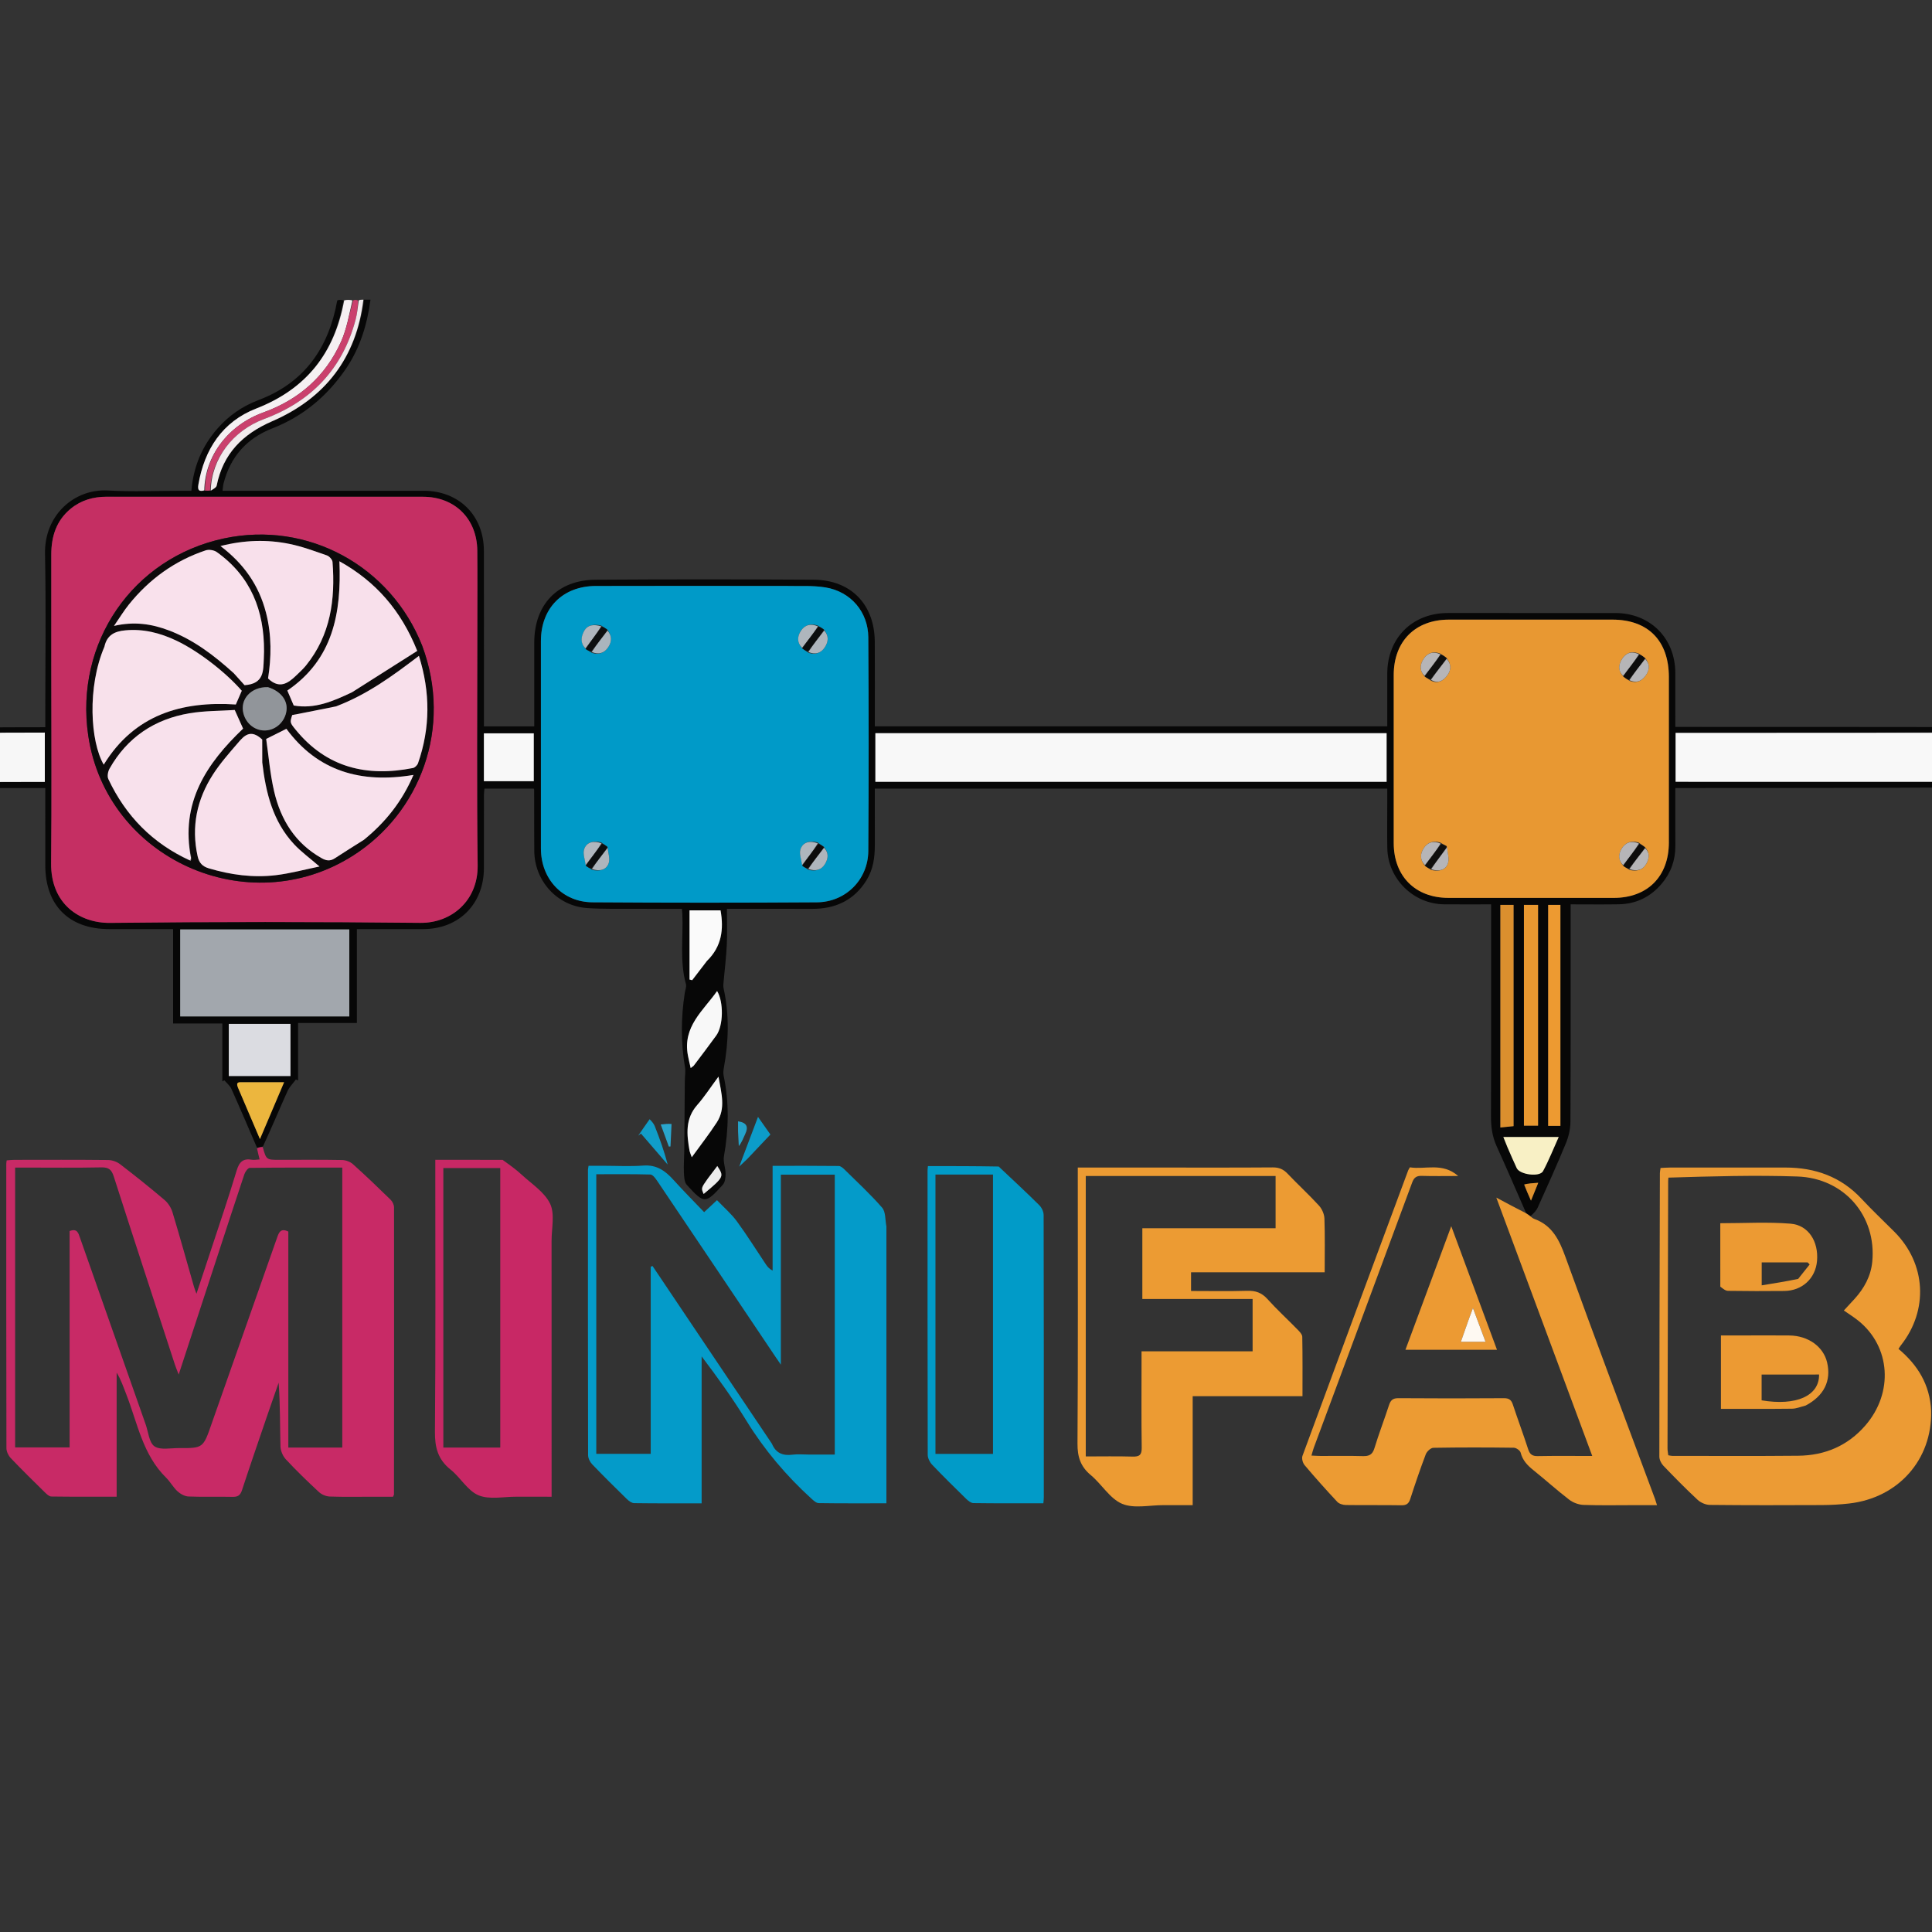 <?xml version="1.0" encoding="UTF-8" standalone="no" ?>
<!DOCTYPE svg PUBLIC "-//W3C//DTD SVG 1.1//EN" "http://www.w3.org/Graphics/SVG/1.1/DTD/svg11.dtd">
<svg xmlns="http://www.w3.org/2000/svg" xmlns:xlink="http://www.w3.org/1999/xlink" version="1.1" width="1080" height="1080" viewBox="0 0 1080 1080" xml:space="preserve">
<rect x="0" y="0" width="1080" height="1080" fill="#333333" stroke="none"/>
<desc>Created with Fabric.js 5.2.4</desc>
<defs>
</defs>
<g transform="matrix(1 0 0 1 540 540)" id="a5b125db-f979-489b-b564-58dc2c0267d8"  >
<rect style="stroke: none; stroke-width: 1; stroke-dasharray: none; stroke-linecap: butt; stroke-dashoffset: 0; stroke-linejoin: miter; stroke-miterlimit: 4; fill: rgb(255,255,255); fill-rule: nonzero; opacity: 1; visibility: hidden;" vector-effect="non-scaling-stroke"  x="-540" y="-540" rx="0" ry="0" width="1080" height="1080" />
</g>
<g transform="matrix(1 0 0 1 540 540)" id="528bc855-ab6a-43f1-a38f-acd97c542489"  >
</g>
<g transform="matrix(1 0 0 1 540 423.62)"  >
<path style="stroke: none; stroke-width: 1; stroke-dasharray: none; stroke-linecap: butt; stroke-dashoffset: 0; stroke-linejoin: miter; stroke-miterlimit: 4; fill: rgb(7,7,7); fill-rule: nonzero; opacity: 1;" vector-effect="non-scaling-stroke"  transform=" translate(-559.5, -257.1)" d="M 1 240.375 C 15.442 240 29.884 240 44.816 240 C 44.816 237.534 44.816 235.749 44.816 233.964 C 44.816 203.639 45.259 173.306 44.666 142.994 C 44.244 121.409 61.028 106.606 79.867 107.664 C 93.652 108.439 107.516 107.816 121.345 107.816 C 122.97 107.816 124.594 107.816 126.492 107.816 C 127.612 94.422 132.421 82.998 140.954 73.166 C 147.298 65.858 154.993 60.538 164.039 57.112 C 189.665 47.41 203.218 28.072 208.036 1.409 C 209.067 1 210.133 1 211.498 1.38 C 206.481 30.854 190.786 50.903 162.633 61.877 C 143.946 69.162 133.759 84.554 130.383 104.361 C 129.851 107.483 130.719 108.407 134.068 107.718 C 135.274 107.8 136.088 107.752 137.304 107.772 C 138.715 106.867 140.409 106.028 140.635 104.896 C 144.213 87.026 155.19 76.094 171.65 68.956 C 201.335 56.083 218.746 33.372 223 1 C 224.067 1 225.133 1 226.6 1 C 224.784 14.746 220.838 27.872 212.929 39.527 C 202.56 54.806 188.981 66.213 171.715 72.953 C 157.308 78.578 148.306 88.843 144.462 103.735 C 144.177 104.84 144.138 106.009 143.895 107.815 C 145.881 107.815 147.614 107.815 149.347 107.815 C 185.003 107.815 220.658 107.806 256.314 107.819 C 276.056 107.826 289.956 121.609 289.996 141.368 C 290.059 172.192 290.013 203.016 290.013 233.84 C 290.013 235.647 290.013 237.454 290.013 239.537 C 299.392 239.537 308.462 239.537 318.15 239.537 C 318.15 237.063 318.15 234.625 318.15 232.187 C 318.15 219.024 318.15 205.862 318.15 192.699 C 318.151 171.458 331.14 157.701 352.35 157.556 C 393.002 157.279 433.659 157.305 474.312 157.546 C 495.222 157.67 508.388 171.338 508.507 192.271 C 508.597 207.916 508.525 223.56 508.525 239.509 C 604.086 239.509 699.289 239.509 794.987 239.509 C 794.987 229.649 794.98 219.871 794.989 210.092 C 795.006 190.158 808.962 176.169 828.898 176.156 C 860.055 176.135 891.212 176.126 922.369 176.159 C 942.014 176.18 956.001 190.219 956.012 209.832 C 956.017 219.639 956.013 229.445 956.013 239.832 C 1009.9 239.832 1063.488 239.832 1117.538 239.916 C 1118 240.75 1118 241.5 1117.537 242.701 C 1063.497 243.152 1009.921 243.152 956.174 243.152 C 956.174 252.472 956.174 261.245 956.174 270.506 C 958.1 270.506 959.899 270.506 961.697 270.506 C 1012 270.506 1062.304 270.501 1112.607 270.527 C 1114.405 270.528 1116.202 270.835 1118 271 C 1118 271.75 1118 272.5 1118 273.625 C 1064.222 274 1010.445 274 956.013 274 C 956.013 284.887 955.974 295.634 956.025 306.381 C 956.063 314.363 953.546 321.398 948.405 327.472 C 942.157 334.855 934.171 338.81 924.494 338.98 C 915.678 339.135 906.858 339.013 897.492 339.013 C 897.492 341.024 897.492 342.811 897.492 344.599 C 897.492 383.233 897.566 421.869 897.383 460.503 C 897.363 464.518 896.411 468.769 894.877 472.494 C 889.886 484.619 884.47 496.571 879.092 508.533 C 878.319 510.25 876.855 511.656 875.21 513.203 C 873.998 512.641 873.286 512.082 872.574 511.524 C 867.098 499.051 861.734 486.528 856.092 474.13 C 853.61 468.675 852.937 463.13 852.959 457.194 C 853.108 418.034 853.036 378.873 853.036 339.013 C 844.3 339.013 835.544 339.07 826.788 339.001 C 809.639 338.865 795.312 324.737 795.013 307.592 C 794.868 299.261 794.987 290.925 794.987 282.592 C 794.987 279.94 794.987 277.289 794.987 274.325 C 699.583 274.325 604.348 274.325 508.525 274.325 C 508.525 284.866 508.511 295.448 508.53 306.031 C 508.542 312.959 507.566 319.652 503.81 325.656 C 496.806 336.854 486.417 341.583 473.483 341.538 C 457.835 341.484 442.186 341.525 425.85 341.525 C 425.85 348.43 426.094 355.067 425.783 361.677 C 425.456 368.608 424.583 375.512 423.981 382.43 C 423.882 383.574 423.731 384.78 423.974 385.875 C 427.257 400.704 426.859 415.531 424.147 430.382 C 423.881 431.836 423.723 433.428 424.023 434.848 C 427.19 449.855 426.849 464.817 424.191 479.871 C 423.642 482.979 425.097 486.39 425.111 489.664 C 425.119 491.732 424.808 494.385 423.543 495.78 C 413.802 506.524 413.175 506.551 403.429 495.839 C 402.015 494.285 401.918 491.244 401.803 488.862 C 401.616 484.983 401.966 481.08 402.003 477.187 C 402.128 463.951 402.209 450.715 402.322 437.48 C 402.343 435.036 402.836 432.524 402.427 430.162 C 400.025 416.265 400.167 402.391 402.297 388.495 C 402.547 386.863 403.342 385.074 402.939 383.619 C 399.354 370.663 401.518 357.448 400.93 344.366 C 400.893 343.556 400.784 342.75 400.67 341.525 C 391.892 341.525 383.269 341.57 374.647 341.513 C 365.653 341.453 356.632 341.712 347.674 341.092 C 330.971 339.936 318.279 325.93 318.162 309.083 C 318.083 297.75 318.113 286.417 318.089 275.085 C 318.089 274.93 318.024 274.774 317.921 274.316 C 308.902 274.316 299.805 274.316 290.299 274.316 C 290.216 275.339 290.028 276.596 290.026 277.853 C 290.005 291.52 290.047 305.186 290.005 318.853 C 289.943 338.869 275.999 352.83 256.1 352.848 C 243.936 352.859 231.771 352.85 218.999 352.85 C 218.999 370.292 218.999 387.658 218.999 405.346 C 207.772 405.346 197.143 405.346 186.13 405.346 C 186.13 416.261 186.13 426.862 186.13 437.462 C 185.721 437.284 185.312 437.105 184.903 436.927 C 183.31 439.09 181.277 441.056 180.201 443.451 C 175.643 453.591 171.37 463.859 166.497 474.336 C 165.054 474.737 164.106 474.884 163.158 475.031 C 158.41 464.056 153.736 453.049 148.841 442.141 C 148.032 440.336 146.256 438.965 144.927 437.394 C 144.544 437.585 144.161 437.776 143.778 437.966 C 143.778 427.356 143.778 416.745 143.778 405.61 C 134.512 405.61 125.6 405.61 116.268 405.61 C 116.268 387.85 116.268 370.614 116.268 352.85 C 104.073 352.85 92.303 352.85 80.533 352.85 C 58.09 352.85 44.847 339.647 44.818 317.217 C 44.801 303.067 44.815 288.916 44.815 274.012 C 30.421 274.012 16.179 274.012 1.469 274.006 C 1 273.25 1 272.5 1.426 271.163 C 16.105 270.576 30.357 270.576 44.556 270.576 C 44.556 261.094 44.556 252.344 44.556 243 C 29.853 243 15.427 243 1 243 C 1 242.25 1 241.5 1 240.375 M 457.5 161.018 C 453.667 161.018 449.834 161.018 446.001 161.018 C 414.838 161.018 383.674 160.939 352.511 161.048 C 334.007 161.113 321.873 173.438 321.871 191.82 C 321.866 230.482 321.86 269.145 321.874 307.808 C 321.88 324.795 333.791 337.748 350.635 337.867 C 392.461 338.16 434.291 338.151 476.118 337.877 C 492.173 337.773 504.756 325.231 504.873 309.189 C 505.163 269.362 505.133 229.531 504.87 189.703 C 504.777 175.494 494.999 164.145 480.912 161.847 C 473.591 160.652 465.98 161.237 457.5 161.018 M 48.164 206.5 C 48.164 242.989 48.43 279.48 48.067 315.965 C 47.838 338.946 64.144 349.565 81.05 349.374 C 138.858 348.719 196.681 348.741 254.49 349.356 C 271.731 349.54 286.762 337.089 286.512 317.198 C 285.952 272.72 286.337 228.229 286.337 183.743 C 286.337 169.581 286.446 155.418 286.307 141.257 C 286.134 123.434 273.729 111.18 255.968 111.173 C 196.987 111.149 138.006 111.171 79.025 111.154 C 71.615 111.152 64.87 113.077 59.082 117.803 C 50.95 124.445 48.163 133.401 48.163 143.52 C 48.165 164.18 48.164 184.84 48.164 206.5 M 952.409 211.54 C 952.388 191.587 940.708 179.861 920.845 179.86 C 890.368 179.858 859.892 179.851 829.416 179.862 C 810.666 179.869 798.61 191.957 798.597 210.801 C 798.575 242.11 798.576 273.419 798.596 304.728 C 798.609 323.294 810.675 335.394 829.177 335.404 C 859.987 335.422 890.796 335.418 921.606 335.406 C 940.459 335.398 952.4 323.396 952.406 304.457 C 952.417 273.815 952.409 243.172 952.409 211.54 M 612.5 270.508 C 673.246 270.508 733.993 270.508 794.619 270.508 C 794.619 261.092 794.619 252.203 794.619 243.343 C 699.185 243.343 604.132 243.343 508.826 243.343 C 508.826 252.398 508.826 261.274 508.826 270.508 C 543.273 270.508 577.386 270.508 612.5 270.508 M 146.5 353.021 C 137.729 353.021 128.958 353.021 120.232 353.021 C 120.232 369.656 120.232 385.696 120.232 401.683 C 152 401.683 183.401 401.683 214.768 401.683 C 214.768 385.344 214.768 369.304 214.768 353.021 C 192.102 353.021 169.801 353.021 146.5 353.021 M 176.417 434.996 C 178.204 434.996 179.991 434.996 181.878 434.996 C 181.878 424.991 181.878 415.44 181.878 405.855 C 170.194 405.855 158.796 405.855 147.391 405.855 C 147.391 415.651 147.391 425.088 147.391 434.996 C 156.882 434.996 166.159 434.996 176.417 434.996 M 858.212 446.498 C 858.212 452.103 858.212 457.707 858.212 463.758 C 861.168 463.456 863.402 463.228 865.591 463.004 C 865.591 421.475 865.591 380.407 865.591 339.319 C 863.048 339.319 860.816 339.319 858.213 339.319 C 858.213 374.935 858.213 410.217 858.212 446.498 M 879.283 431.5 C 879.283 400.774 879.283 370.049 879.283 339.33 C 876.186 339.33 873.785 339.33 871.389 339.33 C 871.389 380.686 871.389 421.721 871.389 462.741 C 874.125 462.741 876.529 462.741 879.283 462.741 C 879.283 452.433 879.283 442.467 879.283 431.5 M 884.929 412.5 C 884.929 429.274 884.929 446.047 884.929 462.843 C 887.591 462.843 889.654 462.843 891.774 462.843 C 891.774 421.463 891.774 380.4 891.774 339.313 C 889.403 339.313 887.334 339.313 884.929 339.313 C 884.929 363.571 884.929 387.535 884.929 412.5 M 290 253.531 C 290 259.108 290 264.686 290 270.169 C 299.766 270.169 308.836 270.169 317.887 270.169 C 317.887 261.07 317.887 252.312 317.887 243.415 C 308.534 243.415 299.461 243.415 290 243.415 C 290 246.616 290 249.581 290 253.531 M 414.908 370.382 C 422.983 362.568 424.166 352.925 422.307 342.372 C 416.275 342.372 410.242 342.372 404.964 342.372 C 404.964 355.488 404.964 368.256 404.964 381.025 C 405.455 381.153 405.946 381.281 406.437 381.41 C 409.107 377.917 411.777 374.424 414.908 370.382 M 862.304 475.104 C 863.982 478.898 865.588 482.726 867.36 486.476 C 869.096 490.149 880.202 491.615 882.072 488.141 C 885.327 482.091 887.853 475.649 890.825 469.06 C 880.089 469.06 870.181 469.06 859.869 469.06 C 860.676 471.057 861.346 472.718 862.304 475.104 M 152.653 441.665 C 156.566 450.861 160.479 460.058 164.807 470.229 C 169.52 459.143 173.811 449.049 178.321 438.442 C 169.889 438.442 162.405 438.426 154.921 438.455 C 153.332 438.462 151.182 438.04 152.653 441.665 M 405.046 477.334 C 405.323 478.062 405.6 478.789 406.208 480.386 C 411.176 473.516 415.973 467.41 420.184 460.924 C 425.297 453.051 422.799 444.787 421.129 435.325 C 416.617 441.407 413.285 446.601 409.251 451.177 C 402.488 458.851 403.319 467.529 405.046 477.334 M 404.09 424.005 C 404.556 426.029 405.022 428.054 405.588 430.509 C 406.467 429.82 407.052 429.528 407.404 429.06 C 411.596 423.498 415.817 417.956 419.902 412.316 C 423.878 406.825 424.099 393.65 420.365 387.454 C 412.728 398.394 400.93 407.295 404.09 424.005 M 414.974 492.596 C 411.4 497.647 411.4 497.647 412.854 500.924 C 424.449 491.287 424.24 491.077 420.485 485.288 C 418.757 487.559 417.071 489.775 414.974 492.596 M 871.475 495.963 C 872.644 498.596 873.813 501.229 875.329 504.645 C 876.86 500.881 877.987 498.108 879.392 494.652 C 876.132 494.873 873.855 495.028 871.475 495.963 z" stroke-linecap="round" />
</g>
<g transform="matrix(1 0 0 1 1017.58 423.39)"  >
<path style="stroke: none; stroke-width: 1; stroke-dasharray: none; stroke-linecap: butt; stroke-dashoffset: 0; stroke-linejoin: miter; stroke-miterlimit: 4; fill: rgb(248,248,248); fill-rule: nonzero; opacity: 1;" vector-effect="non-scaling-stroke"  transform=" translate(-1037.09, -256.87)" d="M 1118 270.531 C 1116.202 270.835 1114.405 270.528 1112.607 270.527 C 1062.304 270.501 1012 270.506 961.697 270.506 C 959.899 270.506 958.1 270.506 956.174 270.506 C 956.174 261.245 956.174 252.472 956.174 243.152 C 1009.921 243.152 1063.497 243.152 1117.537 243.076 C 1118 252.021 1118 261.042 1118 270.531 z" stroke-linecap="round" />
</g>
<g transform="matrix(1 0 0 1 3.28 423.41)"  >
<path style="stroke: none; stroke-width: 1; stroke-dasharray: none; stroke-linecap: butt; stroke-dashoffset: 0; stroke-linejoin: miter; stroke-miterlimit: 4; fill: rgb(247,247,247); fill-rule: nonzero; opacity: 1;" vector-effect="non-scaling-stroke"  transform=" translate(-22.78, -256.89)" d="M 1 243.469 C 15.427 243 29.853 243 44.556 243 C 44.556 252.344 44.556 261.094 44.556 270.576 C 30.357 270.576 16.105 270.576 1.426 270.788 C 1 261.979 1 252.958 1 243.469 z" stroke-linecap="round" />
</g>
<g transform="matrix(1 0 0 1 153.87 221.01)"  >
<path style="stroke: none; stroke-width: 1; stroke-dasharray: none; stroke-linecap: butt; stroke-dashoffset: 0; stroke-linejoin: miter; stroke-miterlimit: 4; fill: rgb(245,240,242); fill-rule: nonzero; opacity: 1;" vector-effect="non-scaling-stroke"  transform=" translate(-173.36, -54.48)" d="M 133.677 107.588 C 130.719 108.407 129.851 107.483 130.383 104.361 C 133.759 84.554 143.946 69.162 162.633 61.877 C 190.786 50.903 206.481 30.854 211.898 1.38 C 213.389 1 214.778 1 216.49 1.391 C 214.627 9.407 213.309 17.423 210.09 24.583 C 201.433 43.838 186.612 56.84 166.76 64.015 C 147.084 71.126 134.066 88.202 133.677 107.588 z" stroke-linecap="round" />
</g>
<g transform="matrix(1 0 0 1 157.36 220.96)"  >
<path style="stroke: none; stroke-width: 1; stroke-dasharray: none; stroke-linecap: butt; stroke-dashoffset: 0; stroke-linejoin: miter; stroke-miterlimit: 4; fill: rgb(202,64,109); fill-rule: nonzero; opacity: 1;" vector-effect="non-scaling-stroke"  transform=" translate(-176.86, -54.43)" d="M 134.068 107.718 C 134.066 88.202 147.084 71.126 166.76 64.015 C 186.612 56.84 201.433 43.838 210.09 24.583 C 213.309 17.423 214.627 9.407 216.906 1.391 C 217.75 1 218.5 1 219.656 1.424 C 219.488 5.28 219.184 8.782 218.299 12.13 C 211.044 39.584 193.677 57.808 167.248 67.662 C 149.556 74.259 137.719 89.86 136.903 107.703 C 136.088 107.752 135.274 107.8 134.068 107.718 z" stroke-linecap="round" />
</g>
<g transform="matrix(1 0 0 1 160.46 220.91)"  >
<path style="stroke: none; stroke-width: 1; stroke-dasharray: none; stroke-linecap: butt; stroke-dashoffset: 0; stroke-linejoin: miter; stroke-miterlimit: 4; fill: rgb(242,235,237); fill-rule: nonzero; opacity: 1;" vector-effect="non-scaling-stroke"  transform=" translate(-179.96, -54.39)" d="M 137.304 107.772 C 137.719 89.86 149.556 74.259 167.248 67.662 C 193.677 57.808 211.044 39.584 218.299 12.13 C 219.184 8.782 219.488 5.28 220.031 1.424 C 220.75 1 221.5 1 222.625 1 C 218.746 33.372 201.335 56.083 171.65 68.956 C 155.19 76.094 144.213 87.026 140.635 104.896 C 140.409 106.028 138.715 106.867 137.304 107.772 z" stroke-linecap="round" />
</g>
<g transform="matrix(1 0 0 1 111.9 738.97)"  >
<path style="stroke: none; stroke-width: 1; stroke-dasharray: none; stroke-linecap: butt; stroke-dashoffset: 0; stroke-linejoin: miter; stroke-miterlimit: 4; fill: rgb(200,42,102); fill-rule: nonzero; opacity: 1;" vector-effect="non-scaling-stroke"  transform=" translate(-131.4, -572.45)" d="M 163.17 475.433 C 164.106 474.884 165.054 474.737 166.358 474.66 C 168.381 481.832 168.381 481.832 175.703 481.832 C 187.368 481.832 199.036 481.719 210.697 481.937 C 212.77 481.976 215.269 482.89 216.798 484.262 C 223.988 490.707 230.961 497.399 237.867 504.151 C 238.917 505.177 239.769 506.979 239.771 508.423 C 239.831 561.915 239.78 615.406 239.736 668.897 C 239.736 669.045 239.619 669.193 239.21 670.168 C 235.669 670.168 231.758 670.168 227.847 670.168 C 219.848 670.168 211.843 670.336 203.854 670.053 C 201.794 669.98 199.341 668.97 197.828 667.57 C 191.472 661.689 185.241 655.649 179.336 649.321 C 177.633 647.496 176.353 644.532 176.287 642.053 C 175.974 630.259 176.147 618.451 175.264 606.423 C 173.17 612.443 171.048 618.453 168.988 624.485 C 164.208 638.488 159.372 652.473 154.765 666.532 C 153.809 669.448 152.373 670.308 149.414 670.236 C 141.253 670.039 133.076 670.365 124.924 670.034 C 122.801 669.948 120.369 668.631 118.747 667.148 C 116.316 664.927 114.707 661.825 112.346 659.505 C 99.218 646.603 96.342 628.852 90.023 612.735 C 88.467 608.766 87.129 604.712 84.711 600.812 C 84.711 623.762 84.711 646.712 84.711 670.148 C 72.107 670.148 60.15 670.218 48.196 670.043 C 46.972 670.026 45.602 668.719 44.585 667.72 C 38.166 661.413 31.737 655.112 25.537 648.594 C 24.213 647.202 23.1 644.929 23.095 643.06 C 22.97 590.067 22.998 537.073 23.01 484.08 C 23.01 483.592 23.116 483.105 23.227 482.147 C 24.59 482.045 26.006 481.848 27.422 481.846 C 44.92 481.825 62.419 481.748 79.915 481.935 C 82.176 481.96 84.813 482.879 86.607 484.256 C 95.063 490.742 103.393 497.406 111.515 504.305 C 113.504 505.994 115.155 508.619 115.914 511.13 C 120.101 524.973 123.961 538.915 127.946 552.819 C 128.213 553.751 128.592 554.65 129.324 556.697 C 132.121 548.267 134.598 540.872 137.028 533.461 C 141.999 518.296 147.188 503.195 151.76 487.911 C 153.227 483.007 155.36 480.889 160.391 481.794 C 161.5 481.993 162.695 481.714 164.621 481.616 C 164.099 479.518 163.641 477.677 163.17 475.433 M 137.831 629.256 C 150.034 594.601 162.253 559.952 174.412 525.282 C 175.434 522.368 176.399 519.874 180.674 521.922 C 180.674 562.048 180.674 602.296 180.674 642.672 C 191.056 642.672 200.954 642.672 210.837 642.672 C 210.837 590.44 210.837 538.53 210.837 486.174 C 193.402 486.174 176.274 486.108 159.15 486.334 C 158.089 486.348 156.567 488.499 156.087 489.933 C 150.645 506.173 145.367 522.469 140.042 538.748 C 133.252 559.505 126.458 580.26 119.393 601.849 C 118.478 599.478 117.818 597.975 117.311 596.421 C 105.86 561.331 94.359 526.256 83.081 491.11 C 81.853 487.282 80.254 485.97 76.157 486.054 C 61.831 486.345 47.495 486.167 33.163 486.167 C 31.422 486.167 29.681 486.167 27.957 486.167 C 27.957 538.882 27.957 590.769 27.957 642.596 C 38.215 642.596 48.1 642.596 58.415 642.596 C 58.415 601.949 58.415 561.696 58.415 521.651 C 62.627 520.028 63.267 522.687 64.198 525.342 C 76.416 560.172 88.685 594.984 100.953 629.796 C 102.443 634.023 102.843 639.917 105.848 641.979 C 109.079 644.196 114.785 642.943 119.412 642.967 C 133.082 643.038 133.082 642.992 137.831 629.256 z" stroke-linecap="round" />
</g>
<g transform="matrix(1 0 0 1 412.08 745.94)"  >
<path style="stroke: none; stroke-width: 1; stroke-dasharray: none; stroke-linecap: butt; stroke-dashoffset: 0; stroke-linejoin: miter; stroke-miterlimit: 4; fill: rgb(4,155,201); fill-rule: nonzero; opacity: 1;" vector-effect="non-scaling-stroke"  transform=" translate(-431.58, -579.41)" d="M 515.006 519.09 C 515.006 570.839 515.006 622.1 515.006 673.834 C 502.044 673.834 489.592 673.913 477.144 673.721 C 475.776 673.7 474.269 672.297 473.1 671.233 C 458.997 658.392 446.81 644.007 436.769 627.701 C 429.194 615.398 420.757 603.625 411.719 591.707 C 411.719 618.949 411.719 646.191 411.719 673.842 C 398.607 673.842 386.31 673.917 374.017 673.738 C 372.623 673.718 371.008 672.515 369.905 671.44 C 363.346 665.045 356.829 658.6 350.494 651.984 C 349.267 650.702 348.252 648.59 348.248 646.858 C 348.136 593.713 348.163 540.568 348.178 487.423 C 348.178 486.935 348.315 486.447 348.508 485.152 C 351.159 485.152 353.91 485.152 356.661 485.152 C 364.158 485.152 371.688 485.586 379.143 485.029 C 386.503 484.479 391.354 487.912 395.902 492.955 C 401.457 499.114 407.321 504.994 413.122 511.068 C 415.462 508.884 417.384 507.091 420.304 504.367 C 424.184 508.437 428.312 511.962 431.437 516.223 C 437.14 524 442.239 532.22 447.615 540.238 C 448.487 541.54 449.486 542.756 451.393 543.743 C 451.393 524.391 451.393 505.039 451.393 485.177 C 464.12 485.177 476.23 485.125 488.337 485.265 C 489.437 485.278 490.696 486.352 491.588 487.23 C 498.704 494.248 506.077 501.053 512.621 508.576 C 514.619 510.872 514.276 515.204 515.006 519.09 M 451.017 640.536 C 453.168 645.756 457.108 647.354 462.531 646.642 C 465.479 646.256 468.52 646.573 471.519 646.573 C 476.439 646.573 481.36 646.573 486.144 646.573 C 486.144 593.847 486.144 541.985 486.144 490.103 C 475.954 490.103 466.194 490.103 456.002 490.103 C 456.002 525.234 456.002 560.104 456.002 596.327 C 454.446 594.052 453.635 592.884 452.841 591.703 C 430.841 558.957 408.855 526.201 386.805 493.488 C 385.857 492.082 384.355 490.069 383.064 490.032 C 372.986 489.745 362.897 489.873 352.826 489.873 C 352.826 542.431 352.826 594.306 352.826 646.168 C 363.11 646.168 372.988 646.168 383.255 646.168 C 383.255 611.037 383.255 576.31 383.255 541.583 C 383.592 541.446 383.929 541.308 384.266 541.17 C 406.383 574.09 428.499 607.011 451.017 640.536 z" stroke-linecap="round" />
</g>
<g transform="matrix(1 0 0 1 671.45 747.35)"  >
<path style="stroke: none; stroke-width: 1; stroke-dasharray: none; stroke-linecap: butt; stroke-dashoffset: 0; stroke-linejoin: miter; stroke-miterlimit: 4; fill: rgb(236,155,51); fill-rule: nonzero; opacity: 1;" vector-effect="non-scaling-stroke"  transform=" translate(-690.95, -580.82)" d="M 667 486.141 C 688.666 486.141 709.833 486.219 730.998 486.062 C 734.472 486.036 736.901 487.074 739.26 489.556 C 744.998 495.595 751.159 501.238 756.784 507.375 C 758.476 509.221 759.775 512.14 759.863 514.617 C 760.21 524.429 760.005 534.26 760.005 544.683 C 735.039 544.683 710.318 544.683 685.304 544.683 C 685.304 548.349 685.304 551.423 685.304 555.141 C 695.828 555.141 706.27 555.358 716.697 555.042 C 721.385 554.9 724.82 556.089 728.031 559.661 C 733.371 565.602 739.293 571.018 744.881 576.741 C 745.991 577.878 747.453 579.389 747.479 580.752 C 747.691 591.7 747.598 602.655 747.598 613.958 C 726.906 613.958 706.791 613.958 686.22 613.958 C 686.22 634.232 686.22 654.154 686.22 674.859 C 680.53 674.859 675.268 674.878 670.006 674.855 C 662.176 674.821 653.439 676.914 646.768 674.108 C 639.914 671.225 635.394 663.165 629.268 658.075 C 623.492 653.275 621.777 647.814 621.826 640.392 C 622.152 591.229 621.994 542.062 621.994 492.897 C 621.994 490.905 621.995 488.913 621.995 486.141 C 636.987 486.141 651.744 486.141 667 486.141 M 634.553 490.854 C 631.935 490.854 629.318 490.854 626.449 490.854 C 626.449 543.266 626.449 595.125 626.449 647.628 C 635.354 647.628 643.977 647.455 652.588 647.707 C 656.435 647.819 657.783 646.804 657.723 642.722 C 657.491 626.735 657.628 610.743 657.628 594.752 C 657.628 592.985 657.628 591.218 657.628 588.855 C 678.811 588.855 699.358 588.855 719.716 588.855 C 719.716 578.853 719.716 569.46 719.716 559.604 C 698.872 559.604 678.455 559.604 658.077 559.604 C 658.077 546.248 658.077 533.378 658.077 520.07 C 683.106 520.07 707.691 520.07 732.561 520.07 C 732.561 510.228 732.561 500.833 732.561 490.854 C 700.062 490.854 667.802 490.854 634.553 490.854 z" stroke-linecap="round" />
</g>
<g transform="matrix(1 0 0 1 827.09 747)"  >
<path style="stroke: none; stroke-width: 1; stroke-dasharray: none; stroke-linecap: butt; stroke-dashoffset: 0; stroke-linejoin: miter; stroke-miterlimit: 4; fill: rgb(236,155,51); fill-rule: nonzero; opacity: 1;" vector-effect="non-scaling-stroke"  transform=" translate(-846.59, -580.47)" d="M 872.144 511.458 C 873.286 512.082 873.998 512.641 874.868 513.341 C 875.718 513.937 876.354 514.548 877.111 514.821 C 887.152 518.439 891.11 526.481 894.555 536.012 C 910.891 581.214 927.869 626.185 944.612 671.241 C 944.953 672.16 945.218 673.108 945.781 674.86 C 941.324 674.86 937.273 674.86 933.223 674.86 C 923.725 674.86 914.219 675.073 904.733 674.726 C 902.007 674.626 898.897 673.489 896.73 671.827 C 889.864 666.563 883.437 660.731 876.684 655.313 C 873.357 652.644 870.641 649.831 869.546 645.487 C 869.245 644.292 867.061 642.776 865.724 642.759 C 850.729 642.566 835.729 642.533 820.737 642.802 C 819.265 642.828 817.106 644.873 816.506 646.452 C 813.376 654.687 810.552 663.043 807.835 671.425 C 806.97 674.091 805.651 674.978 802.834 674.93 C 792.506 674.753 782.172 674.937 771.843 674.78 C 770.205 674.755 768.091 674.133 767.035 673.003 C 760.781 666.316 754.679 659.478 748.774 652.482 C 747.738 651.254 747.063 648.738 747.586 647.319 C 767.177 594.098 786.927 540.937 806.666 487.771 C 806.837 487.309 807.148 486.9 807.65 486.013 C 816.228 487.408 825.773 483.087 834.631 490.86 C 827.278 490.86 820.798 491.005 814.331 490.795 C 811.382 490.7 809.964 491.651 808.918 494.481 C 790.647 543.935 772.262 593.347 753.915 642.774 C 753.465 643.985 753.17 645.254 752.613 647.139 C 754.652 647.228 756.234 647.353 757.816 647.357 C 765.648 647.378 773.484 647.211 781.31 647.438 C 784.786 647.54 786.702 646.673 787.802 643.065 C 790.275 634.957 793.331 627.029 795.959 618.965 C 796.851 616.228 798.088 615.036 801.207 615.061 C 820.869 615.217 840.533 615.206 860.195 615.068 C 863.054 615.047 864.331 616.021 865.192 618.616 C 867.965 626.979 871.043 635.242 873.763 643.621 C 874.687 646.47 876.083 647.494 879.109 647.437 C 888.911 647.249 898.718 647.367 909.578 647.367 C 891.654 599.096 873.999 551.551 855.947 502.937 C 861.904 506.132 866.809 508.762 872.144 511.458 z" stroke-linecap="round" />
</g>
<g transform="matrix(1 0 0 1 1003.56 747.03)"  >
<path style="stroke: none; stroke-width: 1; stroke-dasharray: none; stroke-linecap: butt; stroke-dashoffset: 0; stroke-linejoin: miter; stroke-miterlimit: 4; fill: rgb(236,155,52); fill-rule: nonzero; opacity: 1;" vector-effect="non-scaling-stroke"  transform=" translate(-1023.06, -580.51)" d="M 1099.017 622.155 C 1099.67 649.425 1080.651 670.806 1053.229 673.94 C 1048.116 674.525 1042.943 674.798 1037.796 674.822 C 1016.969 674.919 996.139 674.953 975.314 674.735 C 972.99 674.711 970.181 673.475 968.458 671.874 C 961.872 665.753 955.559 659.328 949.339 652.83 C 948.113 651.549 947.089 649.439 947.089 647.712 C 947.098 594.898 947.245 542.084 947.387 489.27 C 947.389 488.464 947.589 487.659 947.759 486.385 C 949.635 486.299 951.396 486.15 953.157 486.148 C 974.651 486.132 996.146 486.116 1017.64 486.145 C 1034.2 486.168 1048.626 491.271 1060.165 503.672 C 1066.064 510.011 1072.385 515.956 1078.504 522.09 C 1096.207 539.834 1097.673 565.868 1082.09 585.533 C 1081.691 586.037 1081.369 586.603 1080.763 587.514 C 1091.462 596.47 1098.357 607.459 1099.017 622.155 M 952.159 491.778 C 952.109 492.441 952.015 493.104 952.013 493.767 C 951.882 543.553 951.754 593.339 951.651 643.126 C 951.649 644.394 951.922 645.664 952.072 646.987 C 953.024 647.139 953.662 647.33 954.301 647.33 C 977.78 647.331 1001.26 647.475 1024.737 647.243 C 1039.581 647.096 1052.338 641.732 1062.222 630.356 C 1078.108 612.071 1076.386 586.255 1058.299 571.746 C 1055.646 569.618 1052.734 567.813 1050.225 566.058 C 1052.365 563.74 1054.297 561.677 1056.196 559.585 C 1061.584 553.649 1065.323 546.895 1066.109 538.789 C 1068.581 513.278 1050.5 492.042 1024.213 491.148 C 1000.435 490.34 976.606 491.035 952.159 491.778 z" stroke-linecap="round" />
</g>
<g transform="matrix(1 0 0 1 276.06 742.8)"  >
<path style="stroke: none; stroke-width: 1; stroke-dasharray: none; stroke-linecap: butt; stroke-dashoffset: 0; stroke-linejoin: miter; stroke-miterlimit: 4; fill: rgb(200,40,101); fill-rule: nonzero; opacity: 1;" vector-effect="non-scaling-stroke"  transform=" translate(-295.56, -576.28)" d="M 300.417 481.841 C 304.29 484.598 307.9 487.162 311.123 490.145 C 316.732 495.336 323.943 499.911 327.021 506.39 C 329.745 512.121 327.832 520.092 327.835 527.074 C 327.859 572.555 327.848 618.035 327.848 663.515 C 327.848 665.486 327.848 667.458 327.848 670.164 C 321.083 670.164 314.66 670.198 308.238 670.154 C 301.084 670.106 293.133 671.906 287.002 669.358 C 280.874 666.81 276.934 659.423 271.372 654.988 C 264.321 649.366 262.554 642.655 262.632 633.83 C 263.06 585.355 262.836 536.874 262.836 488.395 C 262.836 486.423 262.836 484.451 262.836 481.837 C 275.456 481.837 287.718 481.837 300.417 481.841 M 299.152 556.5 C 299.152 533.234 299.152 509.967 299.152 486.434 C 288.248 486.434 277.86 486.434 267.327 486.434 C 267.327 538.704 267.327 590.706 267.327 642.675 C 278.053 642.675 288.455 642.675 299.152 642.675 C 299.152 614.07 299.152 585.785 299.152 556.5 z" stroke-linecap="round" />
</g>
<g transform="matrix(1 0 0 1 551 746.11)"  >
<path style="stroke: none; stroke-width: 1; stroke-dasharray: none; stroke-linecap: butt; stroke-dashoffset: 0; stroke-linejoin: miter; stroke-miterlimit: 4; fill: rgb(1,155,200); fill-rule: nonzero; opacity: 1;" vector-effect="non-scaling-stroke"  transform=" translate(-570.5, -579.59)" d="M 577.775 485.573 C 585.579 492.918 593.142 499.938 600.469 507.196 C 601.807 508.521 602.893 510.817 602.898 512.668 C 603.026 565.283 603.002 617.898 602.991 670.514 C 602.991 671.469 602.856 672.425 602.751 673.831 C 589.547 673.831 576.603 673.905 563.663 673.723 C 562.279 673.704 560.693 672.419 559.58 671.332 C 553.146 665.052 546.735 658.743 540.54 652.23 C 539.218 650.84 538.107 648.573 538.103 646.706 C 537.975 593.758 538 540.81 538.009 487.862 C 538.009 487.203 538.112 486.545 538.213 485.329 C 551.301 485.329 564.377 485.329 577.775 485.573 M 574.589 581.5 C 574.589 551.071 574.589 520.642 574.589 490.074 C 563.558 490.074 553.131 490.074 542.426 490.074 C 542.426 542.193 542.426 594.064 542.426 646.216 C 553.077 646.216 563.606 646.216 574.589 646.216 C 574.589 624.73 574.589 603.615 574.589 581.5 z" stroke-linecap="round" />
</g>
<g transform="matrix(1 0 0 1 811.24 719.99)"  >
<path style="stroke: none; stroke-width: 1; stroke-dasharray: none; stroke-linecap: butt; stroke-dashoffset: 0; stroke-linejoin: miter; stroke-miterlimit: 4; fill: rgb(236,154,51); fill-rule: nonzero; opacity: 1;" vector-effect="non-scaling-stroke"  transform=" translate(-830.74, -553.46)" d="M 812.118 588.005 C 809.82 588.005 808.004 588.005 805.149 588.005 C 813.669 565.024 821.964 542.649 830.76 518.923 C 839.509 542.568 847.772 564.897 856.324 588.005 C 841.328 588.005 826.964 588.005 812.118 588.005 M 840.531 571.025 C 839.086 575.15 837.642 579.276 836.145 583.551 C 841.012 583.551 845.208 583.551 849.932 583.551 C 847.615 577.346 845.476 571.618 842.894 564.702 C 841.845 567.539 841.332 568.926 840.531 571.025 z" stroke-linecap="round" />
</g>
<g transform="matrix(1 0 0 1 365 638.31)"  >
<path style="stroke: none; stroke-width: 1; stroke-dasharray: none; stroke-linecap: butt; stroke-dashoffset: 0; stroke-linejoin: miter; stroke-miterlimit: 4; fill: rgb(16,157,201); fill-rule: nonzero; opacity: 1;" vector-effect="non-scaling-stroke"  transform=" translate(-384.5, -471.78)" d="M 382.647 459.123 C 383.8 460.294 384.957 461.557 385.541 463.045 C 388.25 469.944 390.799 476.906 392.713 484.44 C 387.746 478.676 382.78 472.913 377.814 467.149 C 377.303 467.535 376.791 467.921 376.28 468.307 C 378.315 465.311 380.351 462.314 382.647 459.123 z" stroke-linecap="round" />
</g>
<g transform="matrix(1 0 0 1 421.95 638.25)"  >
<path style="stroke: none; stroke-width: 1; stroke-dasharray: none; stroke-linecap: butt; stroke-dashoffset: 0; stroke-linejoin: miter; stroke-miterlimit: 4; fill: rgb(12,156,201); fill-rule: nonzero; opacity: 1;" vector-effect="non-scaling-stroke"  transform=" translate(-441.45, -471.73)" d="M 437.33 481.251 C 436.008 482.51 434.933 483.53 432.728 485.62 C 436.467 475.724 439.685 467.205 443.227 457.832 C 445.946 461.692 448.234 464.94 450.167 467.684 C 445.747 472.362 441.661 476.686 437.33 481.251 z" stroke-linecap="round" />
</g>
<g transform="matrix(1 0 0 1 372.37 634.6)"  >
<path style="stroke: none; stroke-width: 1; stroke-dasharray: none; stroke-linecap: butt; stroke-dashoffset: 0; stroke-linejoin: miter; stroke-miterlimit: 4; fill: rgb(41,166,205); fill-rule: nonzero; opacity: 1;" vector-effect="non-scaling-stroke"  transform=" translate(-391.87, -468.08)" d="M 394.899 461.802 C 394.707 466.267 394.509 470.314 394.311 474.361 C 394.001 474.388 393.692 474.414 393.382 474.44 C 391.998 470.663 390.613 466.885 388.851 462.075 C 391.211 461.806 393.052 461.596 394.899 461.802 z" stroke-linecap="round" />
</g>
<g transform="matrix(1 0 0 1 415.03 633.75)"  >
<path style="stroke: none; stroke-width: 1; stroke-dasharray: none; stroke-linecap: butt; stroke-dashoffset: 0; stroke-linejoin: miter; stroke-miterlimit: 4; fill: rgb(36,163,202); fill-rule: nonzero; opacity: 1;" vector-effect="non-scaling-stroke"  transform=" translate(-434.53, -467.23)" d="M 432.085 466.101 C 432.067 463.913 432.067 462.174 432.067 460.299 C 437.046 461.047 438.003 463.453 436.026 467.534 C 434.986 469.68 434.269 471.982 432.491 474.156 C 432.362 471.62 432.233 469.085 432.085 466.101 z" stroke-linecap="round" />
</g>
<g transform="matrix(1 0 0 1 393.98 416.06)"  >
<path style="stroke: none; stroke-width: 1; stroke-dasharray: none; stroke-linecap: butt; stroke-dashoffset: 0; stroke-linejoin: miter; stroke-miterlimit: 4; fill: rgb(0,154,200); fill-rule: nonzero; opacity: 1;" vector-effect="non-scaling-stroke"  transform=" translate(-413.47, -249.54)" d="M 458 161.018 C 465.98 161.237 473.591 160.652 480.912 161.847 C 494.999 164.145 504.777 175.494 504.87 189.703 C 505.133 229.531 505.163 269.362 504.873 309.189 C 504.756 325.231 492.173 337.773 476.118 337.877 C 434.291 338.151 392.461 338.16 350.635 337.867 C 333.791 337.748 321.88 324.795 321.874 307.808 C 321.86 269.145 321.866 230.482 321.871 191.82 C 321.873 173.438 334.007 161.113 352.511 161.048 C 383.674 160.939 414.838 161.018 446.001 161.018 C 449.834 161.018 453.667 161.018 458 161.018 M 350.531 319.774 C 354.504 320.68 358.351 319.945 359.749 316.027 C 360.639 313.531 359.443 310.291 359.072 306.796 C 358.097 306.142 357.122 305.488 355.534 304.349 C 351.412 303.248 347.474 304.117 346.06 308.122 C 345.158 310.68 346.534 314.041 347.147 317.648 C 348.072 318.199 348.997 318.749 350.531 319.774 M 471.523 319.767 C 475.265 320.623 478.544 319.948 480.656 316.497 C 482.538 313.422 482.867 310.266 480.006 306.787 C 479.032 306.15 478.058 305.513 476.492 304.375 C 472.347 303.216 468.418 304.125 467.008 308.144 C 466.112 310.7 467.509 314.06 468.146 317.662 C 469.071 318.202 469.996 318.741 471.523 319.767 M 347.104 196.51 C 348.032 197.006 348.96 197.503 350.469 198.492 C 354.336 199.685 357.456 198.415 359.569 195.187 C 361.549 192.162 361.667 188.938 358.939 185.326 C 358.01 184.71 357.081 184.093 355.455 183.106 C 351.652 182.402 347.953 182.527 345.931 186.392 C 344.268 189.572 343.827 192.998 347.104 196.51 M 471.562 198.475 C 475.31 199.619 478.442 198.545 480.537 195.367 C 482.562 192.296 482.979 188.986 480.011 185.272 C 479.067 184.669 478.123 184.065 476.609 183.136 C 472.707 181.855 469.329 182.781 467.151 186.203 C 465.166 189.321 464.968 192.689 468.124 196.13 C 469.078 196.753 470.032 197.377 471.562 198.475 z" stroke-linecap="round" />
</g>
<g transform="matrix(1 0 0 1 147.79 396.79)"  >
<path style="stroke: none; stroke-width: 1; stroke-dasharray: none; stroke-linecap: butt; stroke-dashoffset: 0; stroke-linejoin: miter; stroke-miterlimit: 4; fill: rgb(197,47,99); fill-rule: nonzero; opacity: 1;" vector-effect="non-scaling-stroke"  transform=" translate(-167.29, -230.26)" d="M 48.164 206 C 48.164 184.84 48.165 164.18 48.163 143.52 C 48.163 133.401 50.95 124.445 59.082 117.803 C 64.87 113.077 71.615 111.152 79.025 111.154 C 138.006 111.171 196.987 111.149 255.968 111.173 C 273.729 111.18 286.134 123.434 286.307 141.257 C 286.446 155.418 286.337 169.581 286.337 183.743 C 286.337 228.229 285.952 272.72 286.512 317.198 C 286.762 337.089 271.731 349.54 254.49 349.356 C 196.681 348.741 138.858 348.719 81.05 349.374 C 64.144 349.565 47.838 338.946 48.067 315.965 C 48.43 279.48 48.164 242.989 48.164 206 M 255.379 194.176 C 237.884 149.788 191.534 124.489 144.744 134.449 C 93.607 145.335 61.184 192.839 68.834 244.691 C 78.976 313.444 158.102 349.22 216.922 311.707 C 254.254 287.897 272.663 240.449 255.379 194.176 z" stroke-linecap="round" />
</g>
<g transform="matrix(1 0 0 1 856 424.16)"  >
<path style="stroke: none; stroke-width: 1; stroke-dasharray: none; stroke-linecap: butt; stroke-dashoffset: 0; stroke-linejoin: miter; stroke-miterlimit: 4; fill: rgb(232,152,50); fill-rule: nonzero; opacity: 1;" vector-effect="non-scaling-stroke"  transform=" translate(-875.5, -257.64)" d="M 952.409 212.034 C 952.409 243.172 952.417 273.815 952.406 304.457 C 952.4 323.396 940.459 335.398 921.606 335.406 C 890.796 335.418 859.987 335.422 829.177 335.404 C 810.675 335.394 798.609 323.294 798.596 304.728 C 798.576 273.419 798.575 242.11 798.597 210.801 C 798.61 191.957 810.666 179.869 829.416 179.862 C 859.892 179.851 890.368 179.858 920.845 179.86 C 940.708 179.861 952.388 191.587 952.409 212.034 M 828.184 306.427 C 827.204 305.95 826.224 305.473 824.652 304.477 C 820.714 303.206 817.465 304.361 815.303 307.734 C 813.286 310.879 813.215 314.182 816.285 317.7 C 817.18 318.268 818.074 318.836 819.618 319.808 C 823.552 320.758 827.457 320.078 828.857 316.236 C 829.824 313.585 828.651 310.154 828.184 306.427 M 930.523 319.807 C 934.45 320.692 937.836 319.935 939.869 316.188 C 941.457 313.264 941.903 310.239 939.017 306.977 C 938.041 306.31 937.065 305.643 935.521 304.462 C 931.561 303.185 928.202 304.355 926.104 307.724 C 924.198 310.784 923.909 314.207 927.129 317.718 C 928.042 318.274 928.955 318.831 930.523 319.807 M 819.453 213.99 C 823.318 215.855 826.23 214.065 828.428 211.178 C 830.718 208.171 830.974 204.843 828.069 201.156 C 827.095 200.47 826.121 199.784 824.463 198.771 C 820.631 197.34 817.411 198.559 815.325 201.736 C 813.316 204.795 812.766 208.248 816.137 211.869 C 817.076 212.43 818.016 212.99 819.453 213.99 M 930.589 214.167 C 934.516 215.605 937.49 214.028 939.609 210.884 C 941.625 207.893 941.971 204.698 939.021 201.203 C 938.058 200.501 937.095 199.799 935.436 198.771 C 931.446 197.181 928.239 198.572 926.167 201.931 C 924.285 204.981 923.833 208.376 927.086 211.821 C 928.028 212.504 928.97 213.186 930.589 214.167 z" stroke-linecap="round" />
</g>
<g transform="matrix(1 0 0 1 632.23 423.45)"  >
<path style="stroke: none; stroke-width: 1; stroke-dasharray: none; stroke-linecap: butt; stroke-dashoffset: 0; stroke-linejoin: miter; stroke-miterlimit: 4; fill: rgb(248,248,248); fill-rule: nonzero; opacity: 1;" vector-effect="non-scaling-stroke"  transform=" translate(-651.72, -256.93)" d="M 612 270.508 C 577.386 270.508 543.273 270.508 508.826 270.508 C 508.826 261.274 508.826 252.398 508.826 243.343 C 604.132 243.343 699.185 243.343 794.619 243.343 C 794.619 252.203 794.619 261.092 794.619 270.508 C 733.993 270.508 673.246 270.508 612 270.508 z" stroke-linecap="round" />
</g>
<g transform="matrix(1 0 0 1 148 543.87)"  >
<path style="stroke: none; stroke-width: 1; stroke-dasharray: none; stroke-linecap: butt; stroke-dashoffset: 0; stroke-linejoin: miter; stroke-miterlimit: 4; fill: rgb(162,167,173); fill-rule: nonzero; opacity: 1;" vector-effect="non-scaling-stroke"  transform=" translate(-167.5, -377.35)" d="M 147 353.021 C 169.801 353.021 192.102 353.021 214.768 353.021 C 214.768 369.304 214.768 385.344 214.768 401.683 C 183.401 401.683 152 401.683 120.232 401.683 C 120.232 385.696 120.232 369.656 120.232 353.021 C 128.958 353.021 137.729 353.021 147 353.021 z" stroke-linecap="round" />
</g>
<g transform="matrix(1 0 0 1 145.13 586.95)"  >
<path style="stroke: none; stroke-width: 1; stroke-dasharray: none; stroke-linecap: butt; stroke-dashoffset: 0; stroke-linejoin: miter; stroke-miterlimit: 4; fill: rgb(219,220,225); fill-rule: nonzero; opacity: 1;" vector-effect="non-scaling-stroke"  transform=" translate(-164.63, -420.43)" d="M 175.927 434.996 C 166.159 434.996 156.882 434.996 147.391 434.996 C 147.391 425.088 147.391 415.651 147.391 405.855 C 158.796 405.855 170.194 405.855 181.878 405.855 C 181.878 415.44 181.878 424.991 181.878 434.996 C 179.991 434.996 178.204 434.996 175.927 434.996 z" stroke-linecap="round" />
</g>
<g transform="matrix(1 0 0 1 842.4 568.06)"  >
<path style="stroke: none; stroke-width: 1; stroke-dasharray: none; stroke-linecap: butt; stroke-dashoffset: 0; stroke-linejoin: miter; stroke-miterlimit: 4; fill: rgb(219,143,46); fill-rule: nonzero; opacity: 1;" vector-effect="non-scaling-stroke"  transform=" translate(-861.9, -401.54)" d="M 858.213 445.999 C 858.213 410.217 858.213 374.935 858.213 339.319 C 860.816 339.319 863.048 339.319 865.591 339.319 C 865.591 380.407 865.591 421.475 865.591 463.004 C 863.402 463.228 861.168 463.456 858.212 463.758 C 858.212 457.707 858.212 452.103 858.213 445.999 z" stroke-linecap="round" />
</g>
<g transform="matrix(1 0 0 1 855.84 567.56)"  >
<path style="stroke: none; stroke-width: 1; stroke-dasharray: none; stroke-linecap: butt; stroke-dashoffset: 0; stroke-linejoin: miter; stroke-miterlimit: 4; fill: rgb(233,152,48); fill-rule: nonzero; opacity: 1;" vector-effect="non-scaling-stroke"  transform=" translate(-875.34, -401.04)" d="M 879.283 432 C 879.283 442.467 879.283 452.433 879.283 462.741 C 876.529 462.741 874.125 462.741 871.389 462.741 C 871.389 421.721 871.389 380.686 871.389 339.33 C 873.785 339.33 876.186 339.33 879.283 339.33 C 879.283 370.049 879.283 400.774 879.283 432 z" stroke-linecap="round" />
</g>
<g transform="matrix(1 0 0 1 868.85 567.6)"  >
<path style="stroke: none; stroke-width: 1; stroke-dasharray: none; stroke-linecap: butt; stroke-dashoffset: 0; stroke-linejoin: miter; stroke-miterlimit: 4; fill: rgb(237,154,49); fill-rule: nonzero; opacity: 1;" vector-effect="non-scaling-stroke"  transform=" translate(-888.35, -401.08)" d="M 884.929 412 C 884.929 387.535 884.929 363.571 884.929 339.313 C 887.334 339.313 889.403 339.313 891.774 339.313 C 891.774 380.4 891.774 421.463 891.774 462.843 C 889.654 462.843 887.591 462.843 884.929 462.843 C 884.929 446.047 884.929 429.274 884.929 412 z" stroke-linecap="round" />
</g>
<g transform="matrix(1 0 0 1 284.44 423.32)"  >
<path style="stroke: none; stroke-width: 1; stroke-dasharray: none; stroke-linecap: butt; stroke-dashoffset: 0; stroke-linejoin: miter; stroke-miterlimit: 4; fill: rgb(248,248,248); fill-rule: nonzero; opacity: 1;" vector-effect="non-scaling-stroke"  transform=" translate(-303.94, -256.79)" d="M 290 253.039 C 290 249.581 290 246.616 290 243.415 C 299.461 243.415 308.534 243.415 317.887 243.415 C 317.887 252.312 317.887 261.07 317.887 270.169 C 308.836 270.169 299.766 270.169 290 270.169 C 290 264.686 290 259.108 290 253.039 z" stroke-linecap="round" />
</g>
<g transform="matrix(1 0 0 1 394.51 528.42)"  >
<path style="stroke: none; stroke-width: 1; stroke-dasharray: none; stroke-linecap: butt; stroke-dashoffset: 0; stroke-linejoin: miter; stroke-miterlimit: 4; fill: rgb(250,250,250); fill-rule: nonzero; opacity: 1;" vector-effect="non-scaling-stroke"  transform=" translate(-414.02, -361.89)" d="M 414.678 370.656 C 411.777 374.424 409.107 377.917 406.437 381.41 C 405.946 381.281 405.455 381.153 404.964 381.025 C 404.964 368.256 404.964 355.488 404.964 342.372 C 410.242 342.372 416.275 342.372 422.307 342.372 C 424.166 352.925 422.983 362.568 414.678 370.656 z" stroke-linecap="round" />
</g>
<g transform="matrix(1 0 0 1 855.85 646.11)"  >
<path style="stroke: none; stroke-width: 1; stroke-dasharray: none; stroke-linecap: butt; stroke-dashoffset: 0; stroke-linejoin: miter; stroke-miterlimit: 4; fill: rgb(248,240,197); fill-rule: nonzero; opacity: 1;" vector-effect="non-scaling-stroke"  transform=" translate(-875.35, -479.59)" d="M 862.161 474.741 C 861.346 472.718 860.676 471.057 859.869 469.06 C 870.181 469.06 880.089 469.06 890.825 469.06 C 887.853 475.649 885.327 482.091 882.072 488.141 C 880.202 491.615 869.096 490.149 867.36 486.476 C 865.588 482.726 863.982 478.898 862.161 474.741 z" stroke-linecap="round" />
</g>
<g transform="matrix(1 0 0 1 145.7 620.86)"  >
<path style="stroke: none; stroke-width: 1; stroke-dasharray: none; stroke-linecap: butt; stroke-dashoffset: 0; stroke-linejoin: miter; stroke-miterlimit: 4; fill: rgb(236,182,62); fill-rule: nonzero; opacity: 1;" vector-effect="non-scaling-stroke"  transform=" translate(-165.2, -454.33)" d="M 152.457 441.311 C 151.182 438.04 153.332 438.462 154.921 438.455 C 162.405 438.426 169.889 438.442 178.321 438.442 C 173.811 449.049 169.52 459.143 164.807 470.229 C 160.479 460.058 156.566 450.861 152.457 441.311 z" stroke-linecap="round" />
</g>
<g transform="matrix(1 0 0 1 394.03 624.38)"  >
<path style="stroke: none; stroke-width: 1; stroke-dasharray: none; stroke-linecap: butt; stroke-dashoffset: 0; stroke-linejoin: miter; stroke-miterlimit: 4; fill: rgb(247,247,247); fill-rule: nonzero; opacity: 1;" vector-effect="non-scaling-stroke"  transform=" translate(-413.53, -457.86)" d="M 404.99 476.906 C 403.319 467.529 402.488 458.851 409.251 451.177 C 413.285 446.601 416.617 441.407 421.129 435.325 C 422.799 444.787 425.297 453.051 420.184 460.924 C 415.973 467.41 411.176 473.516 406.208 480.386 C 405.6 478.789 405.323 478.062 404.99 476.906 z" stroke-linecap="round" />
</g>
<g transform="matrix(1 0 0 1 393.79 575.51)"  >
<path style="stroke: none; stroke-width: 1; stroke-dasharray: none; stroke-linecap: butt; stroke-dashoffset: 0; stroke-linejoin: miter; stroke-miterlimit: 4; fill: rgb(248,248,248); fill-rule: nonzero; opacity: 1;" vector-effect="non-scaling-stroke"  transform=" translate(-413.29, -408.98)" d="M 404.063 423.549 C 400.93 407.295 412.728 398.394 420.365 387.454 C 424.099 393.65 423.878 406.825 419.902 412.316 C 415.817 417.956 411.596 423.498 407.404 429.06 C 407.052 429.528 406.467 429.82 405.588 430.509 C 405.022 428.054 404.556 426.029 404.063 423.549 z" stroke-linecap="round" />
</g>
<g transform="matrix(1 0 0 1 397.86 659.63)"  >
<path style="stroke: none; stroke-width: 1; stroke-dasharray: none; stroke-linecap: butt; stroke-dashoffset: 0; stroke-linejoin: miter; stroke-miterlimit: 4; fill: rgb(237,237,237); fill-rule: nonzero; opacity: 1;" vector-effect="non-scaling-stroke"  transform=" translate(-417.37, -493.11)" d="M 415.179 492.294 C 417.071 489.775 418.757 487.559 420.485 485.288 C 424.24 491.077 424.449 491.287 412.854 500.924 C 411.4 497.647 411.4 497.647 415.179 492.294 z" stroke-linecap="round" />
</g>
<g transform="matrix(1 0 0 1 855.96 666.18)"  >
<path style="stroke: none; stroke-width: 1; stroke-dasharray: none; stroke-linecap: butt; stroke-dashoffset: 0; stroke-linejoin: miter; stroke-miterlimit: 4; fill: rgb(224,146,47); fill-rule: nonzero; opacity: 1;" vector-effect="non-scaling-stroke"  transform=" translate(-875.46, -499.65)" d="M 871.526 495.573 C 873.855 495.028 876.132 494.873 879.392 494.652 C 877.987 498.108 876.86 500.881 875.329 504.645 C 873.813 501.229 872.644 498.596 871.526 495.573 z" stroke-linecap="round" />
</g>
<g transform="matrix(1 0 0 1 823.53 740.65)"  >
<path style="stroke: none; stroke-width: 1; stroke-dasharray: none; stroke-linecap: butt; stroke-dashoffset: 0; stroke-linejoin: miter; stroke-miterlimit: 4; fill: rgb(254,249,242); fill-rule: nonzero; opacity: 1;" vector-effect="non-scaling-stroke"  transform=" translate(-843.04, -574.13)" d="M 840.675 570.669 C 841.332 568.926 841.845 567.539 842.894 564.702 C 845.476 571.618 847.615 577.346 849.932 583.551 C 845.208 583.551 841.012 583.551 836.145 583.551 C 837.642 579.276 839.086 575.15 840.675 570.669 z" stroke-linecap="round" />
</g>
<g transform="matrix(1 0 0 1 331.24 477.1)"  >
<path style="stroke: none; stroke-width: 1; stroke-dasharray: none; stroke-linecap: butt; stroke-dashoffset: 0; stroke-linejoin: miter; stroke-miterlimit: 4; fill: rgb(177,183,190); fill-rule: nonzero; opacity: 1;" vector-effect="non-scaling-stroke"  transform=" translate(-350.73, -310.58)" d="M 346.888 317.042 C 346.534 314.041 345.158 310.68 346.06 308.122 C 347.474 304.117 351.412 303.248 355.711 304.925 C 352.888 309.347 349.888 313.195 346.888 317.042 z" stroke-linecap="round" />
</g>
<g transform="matrix(1 0 0 1 451.7 355.71)"  >
<path style="stroke: none; stroke-width: 1; stroke-dasharray: none; stroke-linecap: butt; stroke-dashoffset: 0; stroke-linejoin: miter; stroke-miterlimit: 4; fill: rgb(175,182,189); fill-rule: nonzero; opacity: 1;" vector-effect="non-scaling-stroke"  transform=" translate(-471.2, -189.19)" d="M 467.873 195.622 C 464.968 192.689 465.166 189.321 467.151 186.203 C 469.329 182.781 472.707 181.855 476.726 183.641 C 473.852 187.971 470.863 191.797 467.873 195.622 z" stroke-linecap="round" />
</g>
<g transform="matrix(1 0 0 1 452.18 477.11)"  >
<path style="stroke: none; stroke-width: 1; stroke-dasharray: none; stroke-linecap: butt; stroke-dashoffset: 0; stroke-linejoin: miter; stroke-miterlimit: 4; fill: rgb(175,182,189); fill-rule: nonzero; opacity: 1;" vector-effect="non-scaling-stroke"  transform=" translate(-471.69, -310.59)" d="M 467.878 317.06 C 467.509 314.06 466.112 310.7 467.008 308.144 C 468.418 304.125 472.347 303.216 476.661 304.951 C 473.846 309.372 470.862 313.216 467.878 317.06 z" stroke-linecap="round" />
</g>
<g transform="matrix(1 0 0 1 336.17 358.88)"  >
<path style="stroke: none; stroke-width: 1; stroke-dasharray: none; stroke-linecap: butt; stroke-dashoffset: 0; stroke-linejoin: miter; stroke-miterlimit: 4; fill: rgb(171,181,189); fill-rule: nonzero; opacity: 1;" vector-effect="non-scaling-stroke"  transform=" translate(-355.67, -192.36)" d="M 359.119 185.99 C 361.667 188.938 361.549 192.162 359.569 195.187 C 357.456 198.415 354.336 199.685 350.304 197.925 C 353.132 193.569 356.125 189.78 359.119 185.99 z" stroke-linecap="round" />
</g>
<g transform="matrix(1 0 0 1 457.29 358.85)"  >
<path style="stroke: none; stroke-width: 1; stroke-dasharray: none; stroke-linecap: butt; stroke-dashoffset: 0; stroke-linejoin: miter; stroke-miterlimit: 4; fill: rgb(174,181,188); fill-rule: nonzero; opacity: 1;" vector-effect="non-scaling-stroke"  transform=" translate(-476.79, -192.32)" d="M 480.242 185.922 C 482.979 188.986 482.562 192.296 480.537 195.367 C 478.442 198.545 475.31 199.619 471.398 197.925 C 474.237 193.557 477.24 189.74 480.242 185.922 z" stroke-linecap="round" />
</g>
<g transform="matrix(1 0 0 1 330.6 355.96)"  >
<path style="stroke: none; stroke-width: 1; stroke-dasharray: none; stroke-linecap: butt; stroke-dashoffset: 0; stroke-linejoin: miter; stroke-miterlimit: 4; fill: rgb(175,182,189); fill-rule: nonzero; opacity: 1;" vector-effect="non-scaling-stroke"  transform=" translate(-350.11, -189.43)" d="M 346.803 195.927 C 343.827 192.998 344.268 189.572 345.931 186.392 C 347.953 182.527 351.652 182.402 355.59 183.6 C 352.751 188.038 349.777 191.983 346.803 195.927 z" stroke-linecap="round" />
</g>
<g transform="matrix(1 0 0 1 457.26 480.16)"  >
<path style="stroke: none; stroke-width: 1; stroke-dasharray: none; stroke-linecap: butt; stroke-dashoffset: 0; stroke-linejoin: miter; stroke-miterlimit: 4; fill: rgb(174,181,188); fill-rule: nonzero; opacity: 1;" vector-effect="non-scaling-stroke"  transform=" translate(-476.76, -313.63)" d="M 480.147 307.365 C 482.867 310.266 482.538 313.422 480.656 316.497 C 478.544 319.948 475.265 320.623 471.393 319.21 C 474.225 314.891 477.186 311.128 480.147 307.365 z" stroke-linecap="round" />
</g>
<g transform="matrix(1 0 0 1 335.75 480.18)"  >
<path style="stroke: none; stroke-width: 1; stroke-dasharray: none; stroke-linecap: butt; stroke-dashoffset: 0; stroke-linejoin: miter; stroke-miterlimit: 4; fill: rgb(174,181,188); fill-rule: nonzero; opacity: 1;" vector-effect="non-scaling-stroke"  transform=" translate(-355.25, -313.65)" d="M 359.182 307.384 C 359.443 310.291 360.639 313.531 359.749 316.027 C 358.351 319.945 354.504 320.68 350.421 319.237 C 353.268 314.928 356.225 311.156 359.182 307.384 z" stroke-linecap="round" />
</g>
<g transform="matrix(1 0 0 1 333.49 357.26)"  >
<path style="stroke: none; stroke-width: 1; stroke-dasharray: none; stroke-linecap: butt; stroke-dashoffset: 0; stroke-linejoin: miter; stroke-miterlimit: 4; fill: rgb(13,15,16); fill-rule: nonzero; opacity: 1;" vector-effect="non-scaling-stroke"  transform=" translate(-352.99, -190.73)" d="M 346.953 196.218 C 349.777 191.983 352.751 188.038 355.939 183.785 C 357.081 184.093 358.01 184.71 359.029 185.658 C 356.125 189.78 353.132 193.569 350.014 197.679 C 348.96 197.503 348.032 197.006 346.953 196.218 z" stroke-linecap="round" />
</g>
<g transform="matrix(1 0 0 1 333.57 478.61)"  >
<path style="stroke: none; stroke-width: 1; stroke-dasharray: none; stroke-linecap: butt; stroke-dashoffset: 0; stroke-linejoin: miter; stroke-miterlimit: 4; fill: rgb(12,14,15); fill-rule: nonzero; opacity: 1;" vector-effect="non-scaling-stroke"  transform=" translate(-353.07, -312.08)" d="M 359.127 307.09 C 356.225 311.156 353.268 314.928 350.116 319 C 348.997 318.749 348.072 318.199 347.017 317.345 C 349.888 313.195 352.888 309.347 356.017 305.168 C 357.122 305.488 358.097 306.142 359.127 307.09 z" stroke-linecap="round" />
</g>
<g transform="matrix(1 0 0 1 454.56 357.27)"  >
<path style="stroke: none; stroke-width: 1; stroke-dasharray: none; stroke-linecap: butt; stroke-dashoffset: 0; stroke-linejoin: miter; stroke-miterlimit: 4; fill: rgb(12,14,15); fill-rule: nonzero; opacity: 1;" vector-effect="non-scaling-stroke"  transform=" translate(-474.06, -190.75)" d="M 480.127 185.597 C 477.24 189.74 474.237 193.557 471.11 197.687 C 470.032 197.377 469.078 196.753 467.998 195.876 C 470.863 191.797 473.852 187.971 477.011 183.803 C 478.123 184.065 479.067 184.669 480.127 185.597 z" stroke-linecap="round" />
</g>
<g transform="matrix(1 0 0 1 454.54 478.61)"  >
<path style="stroke: none; stroke-width: 1; stroke-dasharray: none; stroke-linecap: butt; stroke-dashoffset: 0; stroke-linejoin: miter; stroke-miterlimit: 4; fill: rgb(13,12,12); fill-rule: nonzero; opacity: 1;" vector-effect="non-scaling-stroke"  transform=" translate(-474.04, -312.08)" d="M 480.076 307.076 C 477.186 311.128 474.225 314.891 471.092 318.967 C 469.996 318.741 469.071 318.202 468.012 317.361 C 470.862 313.216 473.846 309.372 476.958 305.201 C 478.058 305.513 479.032 306.15 480.076 307.076 z" stroke-linecap="round" />
</g>
<g transform="matrix(1 0 0 1 145.35 396.11)"  >
<path style="stroke: none; stroke-width: 1; stroke-dasharray: none; stroke-linecap: butt; stroke-dashoffset: 0; stroke-linejoin: miter; stroke-miterlimit: 4; fill: rgb(13,10,11); fill-rule: nonzero; opacity: 1;" vector-effect="non-scaling-stroke"  transform=" translate(-164.85, -229.58)" d="M 255.549 194.525 C 272.663 240.449 254.254 287.897 216.922 311.707 C 158.102 349.22 78.976 313.444 68.834 244.691 C 61.184 192.839 93.607 145.335 144.744 134.449 C 191.534 124.489 237.884 149.788 255.549 194.525 M 125.981 314.797 C 126.18 314.37 126.378 313.943 126.519 312.698 C 120.102 282.198 134.981 260.246 155.38 240.767 C 153.92 237.512 152.528 234.408 150.711 230.356 C 142.511 230.904 133.823 230.768 125.398 232.192 C 105.831 235.5 90.59 245.655 80.724 263.154 C 79.823 264.752 79.337 267.441 80.055 268.966 C 89.741 289.568 104.774 304.922 125.981 314.797 M 77.771 195.325 C 68.17 217.648 69.988 248.024 77.496 260.916 C 94.635 233.014 121.023 225.294 151.342 227.283 C 152.588 224.411 153.631 222.004 154.669 219.609 C 145.458 209.04 130.177 197.291 118.025 191.549 C 109.021 187.295 99.67 184.875 89.555 185.833 C 83.726 186.385 79.328 188.326 77.771 195.325 M 150.453 210.041 C 152.659 212.516 154.866 214.99 156.209 216.497 C 167.21 215.736 166.63 208.411 166.974 201.658 C 167.042 200.331 167.087 199.001 167.096 197.672 C 167.258 174.874 159.753 155.664 140.669 142.077 C 139.121 140.975 136.267 140.536 134.47 141.137 C 117.159 146.928 102.927 157.253 91.518 171.438 C 88.736 174.898 86.422 178.734 83.225 183.364 C 94.692 180.726 104.425 182.295 113.919 185.888 C 127.678 191.095 139.151 199.805 150.453 210.041 M 223.196 302.728 C 235.019 293.077 244.266 281.506 250.63 266.656 C 221.274 271.572 197.059 264.595 179.599 240.873 C 175.966 242.694 172.761 244.301 168.29 246.542 C 169.663 255.928 170.457 266.052 172.731 275.833 C 176.438 291.775 184.566 304.979 199.4 313.25 C 201.985 314.691 204.132 314.935 206.666 313.264 C 211.921 309.797 217.292 306.507 223.196 302.728 M 166.092 259.265 C 166.092 254.646 166.092 250.028 166.092 246.883 C 159.452 240.628 155.807 244.944 152.463 248.832 C 147.595 254.492 142.595 260.149 138.568 266.398 C 129.564 280.374 126.315 295.638 129.991 312.15 C 130.807 315.817 132.63 317.805 136.243 318.884 C 148.515 322.547 161.028 324.231 173.716 322.711 C 181.836 321.739 189.81 319.55 198.107 317.853 C 192.728 313.189 187.839 309.667 183.825 305.335 C 172.086 292.666 168.089 276.795 166.092 259.265 M 206.935 228.51 C 199.074 230.042 191.212 231.575 182.844 233.206 C 181.543 237.33 181.48 237.381 184.877 241.533 C 202.128 262.619 224.574 267.899 250.32 262.81 C 251.427 262.591 252.784 261.252 253.173 260.138 C 260.076 240.357 260.091 220.494 253.678 200.107 C 239.122 211.226 224.648 221.809 206.935 228.51 M 168.268 176.278 C 171.492 188.664 171.169 201.171 169.352 212.75 C 175.689 218.797 180.466 215.51 185.024 211.139 C 186.941 209.301 188.934 207.5 190.596 205.443 C 204.325 188.446 207.015 168.55 205.393 147.634 C 205.29 146.299 203.597 144.43 202.244 143.959 C 195.378 141.571 188.496 138.997 181.403 137.546 C 168.827 134.972 156.183 135.328 142.765 138.718 C 155.717 148.558 164.192 160.492 168.268 176.278 M 216.68 220.21 C 228.694 212.589 240.708 204.967 252.741 197.334 C 243.716 174.779 229.635 158.561 209.236 147.226 C 210.411 176.201 205.674 202.111 180.118 219.497 C 181.307 222.275 182.462 224.975 183.698 227.861 C 195.414 229.944 205.773 225.467 216.68 220.21 M 168.937 217.544 C 159.848 217.366 153.501 224.384 155.582 232.311 C 157.124 238.185 162.28 242.124 168.014 241.808 C 173.931 241.482 178.872 236.759 179.648 230.686 C 180.378 224.973 176.447 219.838 168.937 217.544 z" stroke-linecap="round" />
</g>
<g transform="matrix(1 0 0 1 910.67 371.31)"  >
<path style="stroke: none; stroke-width: 1; stroke-dasharray: none; stroke-linecap: butt; stroke-dashoffset: 0; stroke-linejoin: miter; stroke-miterlimit: 4; fill: rgb(182,181,183); fill-rule: nonzero; opacity: 1;" vector-effect="non-scaling-stroke"  transform=" translate(-930.17, -204.79)" d="M 926.833 211.296 C 923.833 208.376 924.285 204.981 926.167 201.931 C 928.239 198.572 931.446 197.181 935.664 199.25 C 932.872 203.584 929.853 207.44 926.833 211.296 z" stroke-linecap="round" />
</g>
<g transform="matrix(1 0 0 1 799.83 477.16)"  >
<path style="stroke: none; stroke-width: 1; stroke-dasharray: none; stroke-linecap: butt; stroke-dashoffset: 0; stroke-linejoin: miter; stroke-miterlimit: 4; fill: rgb(182,181,183); fill-rule: nonzero; opacity: 1;" vector-effect="non-scaling-stroke"  transform=" translate(-819.33, -310.64)" d="M 816.044 317.099 C 813.215 314.182 813.286 310.879 815.303 307.734 C 817.465 304.361 820.714 303.206 824.815 305.066 C 822 309.47 819.022 313.284 816.044 317.099 z" stroke-linecap="round" />
</g>
<g transform="matrix(1 0 0 1 799.69 371.32)"  >
<path style="stroke: none; stroke-width: 1; stroke-dasharray: none; stroke-linecap: butt; stroke-dashoffset: 0; stroke-linejoin: miter; stroke-miterlimit: 4; fill: rgb(182,181,183); fill-rule: nonzero; opacity: 1;" vector-effect="non-scaling-stroke"  transform=" translate(-819.19, -204.8)" d="M 815.844 211.26 C 812.766 208.248 813.316 204.795 815.325 201.736 C 817.411 198.559 820.631 197.34 824.695 199.255 C 821.9 203.579 818.872 207.42 815.844 211.26 z" stroke-linecap="round" />
</g>
<g transform="matrix(1 0 0 1 910.66 477.16)"  >
<path style="stroke: none; stroke-width: 1; stroke-dasharray: none; stroke-linecap: butt; stroke-dashoffset: 0; stroke-linejoin: miter; stroke-miterlimit: 4; fill: rgb(182,181,184); fill-rule: nonzero; opacity: 1;" vector-effect="non-scaling-stroke"  transform=" translate(-930.16, -310.64)" d="M 926.847 317.126 C 923.909 314.207 924.198 310.784 926.104 307.724 C 928.202 304.355 931.561 303.185 935.675 305.038 C 932.835 309.451 929.841 313.289 926.847 317.126 z" stroke-linecap="round" />
</g>
<g transform="matrix(1 0 0 1 916.28 374.69)"  >
<path style="stroke: none; stroke-width: 1; stroke-dasharray: none; stroke-linecap: butt; stroke-dashoffset: 0; stroke-linejoin: miter; stroke-miterlimit: 4; fill: rgb(182,181,184); fill-rule: nonzero; opacity: 1;" vector-effect="non-scaling-stroke"  transform=" translate(-935.78, -208.17)" d="M 939.164 201.804 C 941.971 204.698 941.625 207.893 939.609 210.884 C 937.49 214.028 934.516 215.605 930.37 213.708 C 933.155 209.434 936.16 205.619 939.164 201.804 z" stroke-linecap="round" />
</g>
<g transform="matrix(1 0 0 1 805.32 374.69)"  >
<path style="stroke: none; stroke-width: 1; stroke-dasharray: none; stroke-linecap: butt; stroke-dashoffset: 0; stroke-linejoin: miter; stroke-miterlimit: 4; fill: rgb(182,181,184); fill-rule: nonzero; opacity: 1;" vector-effect="non-scaling-stroke"  transform=" translate(-824.82, -208.17)" d="M 828.238 201.757 C 830.974 204.843 830.718 208.171 828.428 211.178 C 826.23 214.065 823.318 215.855 819.428 213.485 C 822.348 209.238 825.293 205.498 828.238 201.757 z" stroke-linecap="round" />
</g>
<g transform="matrix(1 0 0 1 916.26 480.3)"  >
<path style="stroke: none; stroke-width: 1; stroke-dasharray: none; stroke-linecap: butt; stroke-dashoffset: 0; stroke-linejoin: miter; stroke-miterlimit: 4; fill: rgb(182,181,183); fill-rule: nonzero; opacity: 1;" vector-effect="non-scaling-stroke"  transform=" translate(-935.76, -313.77)" d="M 939.131 307.593 C 941.903 310.239 941.457 313.264 939.869 316.188 C 937.836 319.935 934.45 320.692 930.389 319.286 C 933.213 315.041 936.172 311.317 939.131 307.593 z" stroke-linecap="round" />
</g>
<g transform="matrix(1 0 0 1 804.89 480.08)"  >
<path style="stroke: none; stroke-width: 1; stroke-dasharray: none; stroke-linecap: butt; stroke-dashoffset: 0; stroke-linejoin: miter; stroke-miterlimit: 4; fill: rgb(181,181,185); fill-rule: nonzero; opacity: 1;" vector-effect="non-scaling-stroke"  transform=" translate(-824.39, -313.55)" d="M 828.435 307.071 C 828.651 310.154 829.824 313.585 828.857 316.236 C 827.457 320.078 823.552 320.758 819.551 319.358 C 822.467 314.962 825.451 311.017 828.435 307.071 z" stroke-linecap="round" />
</g>
<g transform="matrix(1 0 0 1 802.57 372.86)"  >
<path style="stroke: none; stroke-width: 1; stroke-dasharray: none; stroke-linecap: butt; stroke-dashoffset: 0; stroke-linejoin: miter; stroke-miterlimit: 4; fill: rgb(16,15,14); fill-rule: nonzero; opacity: 1;" vector-effect="non-scaling-stroke"  transform=" translate(-822.07, -206.34)" d="M 828.153 201.457 C 825.293 205.498 822.348 209.238 819.179 213.265 C 818.016 212.99 817.076 212.43 815.99 211.565 C 818.872 207.42 821.9 203.579 825.038 199.418 C 826.121 199.784 827.095 200.47 828.153 201.457 z" stroke-linecap="round" />
</g>
<g transform="matrix(1 0 0 1 802.73 478.77)"  >
<path style="stroke: none; stroke-width: 1; stroke-dasharray: none; stroke-linecap: butt; stroke-dashoffset: 0; stroke-linejoin: miter; stroke-miterlimit: 4; fill: rgb(16,15,14); fill-rule: nonzero; opacity: 1;" vector-effect="non-scaling-stroke"  transform=" translate(-822.24, -312.24)" d="M 828.309 306.749 C 825.451 311.017 822.467 314.962 819.226 319.156 C 818.074 318.836 817.18 318.268 816.164 317.4 C 819.022 313.284 822 309.47 825.111 305.326 C 826.224 305.473 827.204 305.95 828.309 306.749 z" stroke-linecap="round" />
</g>
<g transform="matrix(1 0 0 1 913.53 373.01)"  >
<path style="stroke: none; stroke-width: 1; stroke-dasharray: none; stroke-linecap: butt; stroke-dashoffset: 0; stroke-linejoin: miter; stroke-miterlimit: 4; fill: rgb(13,12,12); fill-rule: nonzero; opacity: 1;" vector-effect="non-scaling-stroke"  transform=" translate(-933.03, -206.49)" d="M 939.092 201.503 C 936.16 205.619 933.155 209.434 930.032 213.559 C 928.97 213.186 928.028 212.504 926.96 211.558 C 929.853 207.44 932.872 203.584 936.012 199.413 C 937.095 199.799 938.058 200.501 939.092 201.503 z" stroke-linecap="round" />
</g>
<g transform="matrix(1 0 0 1 913.53 478.71)"  >
<path style="stroke: none; stroke-width: 1; stroke-dasharray: none; stroke-linecap: butt; stroke-dashoffset: 0; stroke-linejoin: miter; stroke-miterlimit: 4; fill: rgb(13,12,12); fill-rule: nonzero; opacity: 1;" vector-effect="non-scaling-stroke"  transform=" translate(-933.03, -312.19)" d="M 939.074 307.285 C 936.172 311.317 933.213 315.041 930.061 319.076 C 928.955 318.831 928.042 318.274 926.988 317.422 C 929.841 313.289 932.835 309.451 935.959 305.295 C 937.065 305.643 938.041 306.31 939.074 307.285 z" stroke-linecap="round" />
</g>
<g transform="matrix(1 0 0 1 992.02 767.03)"  >
<path style="stroke: none; stroke-width: 1; stroke-dasharray: none; stroke-linecap: butt; stroke-dashoffset: 0; stroke-linejoin: miter; stroke-miterlimit: 4; fill: rgb(236,154,51); fill-rule: nonzero; opacity: 1;" vector-effect="non-scaling-stroke"  transform=" translate(-1011.52, -600.51)" d="M 1028.887 619.182 C 1026.109 619.892 1023.704 620.926 1021.287 620.956 C 1008.153 621.118 995.016 621.033 981.514 621.033 C 981.514 607.436 981.514 594.055 981.514 579.999 C 985.79 579.999 990.055 579.999 994.321 579.999 C 1002.811 579.999 1011.302 579.92 1019.791 580.02 C 1030.34 580.144 1038.82 586.29 1040.874 595.118 C 1043.252 605.34 1039.167 613.751 1028.887 619.182 M 1021.497 601.851 C 1015.763 601.851 1010.029 601.851 1004.256 601.851 C 1004.256 607.167 1004.256 611.743 1004.256 616.272 C 1023.563 619.536 1036.557 613.77 1036.376 601.85 C 1031.754 601.85 1027.124 601.85 1021.497 601.851 z" stroke-linecap="round" />
</g>
<g transform="matrix(1 0 0 1 988.74 702.61)"  >
<path style="stroke: none; stroke-width: 1; stroke-dasharray: none; stroke-linecap: butt; stroke-dashoffset: 0; stroke-linejoin: miter; stroke-miterlimit: 4; fill: rgb(236,154,51); fill-rule: nonzero; opacity: 1;" vector-effect="non-scaling-stroke"  transform=" translate(-1008.24, -536.08)" d="M 981.162 552.698 C 981.15 540.623 981.15 529.02 981.15 517.261 C 994.606 517.261 1007.589 516.476 1020.425 517.512 C 1030.484 518.324 1036.169 527.549 1035.23 538.349 C 1034.381 548.123 1026.954 555.022 1016.921 555.122 C 1006.439 555.227 995.954 555.222 985.473 555.059 C 984.031 555.036 982.607 553.828 981.162 552.698 M 1024.688 548.381 C 1026.826 545.693 1028.964 543.005 1031.102 540.317 C 1030.723 539.93 1030.344 539.544 1029.964 539.158 C 1021.453 539.158 1012.943 539.158 1004.304 539.158 C 1004.304 543.187 1004.304 546.906 1004.304 551.983 C 1011.214 550.874 1017.636 549.844 1024.688 548.381 z" stroke-linecap="round" />
</g>
<g transform="matrix(1 0 0 1 93.44 389.8)"  >
<path style="stroke: none; stroke-width: 1; stroke-dasharray: none; stroke-linecap: butt; stroke-dashoffset: 0; stroke-linejoin: miter; stroke-miterlimit: 4; fill: rgb(248,225,235); fill-rule: nonzero; opacity: 1;" vector-effect="non-scaling-stroke"  transform=" translate(-112.95, -223.27)" d="M 77.886 194.954 C 79.328 188.326 83.726 186.385 89.555 185.833 C 99.67 184.875 109.021 187.295 118.025 191.549 C 130.177 197.291 145.458 209.04 154.669 219.609 C 153.631 222.004 152.588 224.411 151.342 227.283 C 121.023 225.294 94.635 233.014 77.496 260.916 C 69.988 248.024 68.17 217.648 77.886 194.954 z" stroke-linecap="round" />
</g>
<g transform="matrix(1 0 0 1 98.05 438.91)"  >
<path style="stroke: none; stroke-width: 1; stroke-dasharray: none; stroke-linecap: butt; stroke-dashoffset: 0; stroke-linejoin: miter; stroke-miterlimit: 4; fill: rgb(248,225,236); fill-rule: nonzero; opacity: 1;" vector-effect="non-scaling-stroke"  transform=" translate(-117.54, -272.38)" d="M 125.601 314.413 C 104.774 304.922 89.741 289.568 80.055 268.966 C 79.337 267.441 79.823 264.752 80.724 263.154 C 90.59 245.655 105.831 235.5 125.398 232.192 C 133.823 230.768 142.511 230.904 150.711 230.356 C 152.528 234.408 153.92 237.512 155.38 240.767 C 134.981 260.246 120.102 282.198 126.295 313.322 C 125.915 314.102 125.758 314.258 125.601 314.413 z" stroke-linecap="round" />
</g>
<g transform="matrix(1 0 0 1 105.66 345.2)"  >
<path style="stroke: none; stroke-width: 1; stroke-dasharray: none; stroke-linecap: butt; stroke-dashoffset: 0; stroke-linejoin: miter; stroke-miterlimit: 4; fill: rgb(249,225,236); fill-rule: nonzero; opacity: 1;" vector-effect="non-scaling-stroke"  transform=" translate(-125.16, -178.68)" d="M 150.179 209.815 C 139.151 199.805 127.678 191.095 113.919 185.888 C 104.425 182.295 94.692 180.726 83.225 183.364 C 86.422 178.734 88.736 174.898 91.518 171.438 C 102.927 157.253 117.159 146.928 134.47 141.137 C 136.267 140.536 139.121 140.975 140.669 142.077 C 159.753 155.664 167.258 174.874 167.096 197.672 C 167.087 199.001 167.042 200.331 166.974 201.658 C 166.63 208.411 167.21 215.736 156.209 216.497 C 154.866 214.99 152.659 212.516 150.179 209.815 z" stroke-linecap="round" />
</g>
<g transform="matrix(1 0 0 1 189.96 444.18)"  >
<path style="stroke: none; stroke-width: 1; stroke-dasharray: none; stroke-linecap: butt; stroke-dashoffset: 0; stroke-linejoin: miter; stroke-miterlimit: 4; fill: rgb(248,225,236); fill-rule: nonzero; opacity: 1;" vector-effect="non-scaling-stroke"  transform=" translate(-209.46, -277.65)" d="M 222.906 302.937 C 217.292 306.507 211.921 309.797 206.666 313.264 C 204.132 314.935 201.985 314.691 199.4 313.25 C 184.566 304.979 176.438 291.775 172.731 275.833 C 170.457 266.052 169.663 255.928 168.29 246.542 C 172.761 244.301 175.966 242.694 179.599 240.873 C 197.059 264.595 221.274 271.572 250.63 266.656 C 244.266 281.506 235.019 293.077 222.906 302.937 z" stroke-linecap="round" />
</g>
<g transform="matrix(1 0 0 1 143.8 450.02)"  >
<path style="stroke: none; stroke-width: 1; stroke-dasharray: none; stroke-linecap: butt; stroke-dashoffset: 0; stroke-linejoin: miter; stroke-miterlimit: 4; fill: rgb(248,224,235); fill-rule: nonzero; opacity: 1;" vector-effect="non-scaling-stroke"  transform=" translate(-163.31, -283.5)" d="M 166.117 259.732 C 168.089 276.795 172.086 292.666 183.825 305.335 C 187.839 309.667 192.728 313.189 198.107 317.853 C 189.81 319.55 181.836 321.739 173.716 322.711 C 161.028 324.231 148.515 322.547 136.243 318.884 C 132.63 317.805 130.807 315.817 129.991 312.15 C 126.315 295.638 129.564 280.374 138.568 266.398 C 142.595 260.149 147.595 254.492 152.463 248.832 C 155.807 244.944 159.452 240.628 166.092 246.883 C 166.092 250.028 166.092 254.646 166.117 259.732 z" stroke-linecap="round" />
</g>
<g transform="matrix(1 0 0 1 200.72 398.88)"  >
<path style="stroke: none; stroke-width: 1; stroke-dasharray: none; stroke-linecap: butt; stroke-dashoffset: 0; stroke-linejoin: miter; stroke-miterlimit: 4; fill: rgb(248,224,235); fill-rule: nonzero; opacity: 1;" vector-effect="non-scaling-stroke"  transform=" translate(-220.22, -232.36)" d="M 207.296 228.357 C 224.648 221.809 239.122 211.226 253.678 200.107 C 260.091 220.494 260.076 240.357 253.173 260.138 C 252.784 261.252 251.427 262.591 250.32 262.81 C 224.574 267.899 202.128 262.619 184.877 241.533 C 181.48 237.381 181.543 237.33 182.844 233.206 C 191.212 231.575 199.074 230.042 207.296 228.357 z" stroke-linecap="round" />
</g>
<g transform="matrix(1 0 0 1 154.78 342.48)"  >
<path style="stroke: none; stroke-width: 1; stroke-dasharray: none; stroke-linecap: butt; stroke-dashoffset: 0; stroke-linejoin: miter; stroke-miterlimit: 4; fill: rgb(248,224,235); fill-rule: nonzero; opacity: 1;" vector-effect="non-scaling-stroke"  transform=" translate(-174.29, -175.96)" d="M 168.179 175.877 C 164.192 160.492 155.717 148.558 142.765 138.718 C 156.183 135.328 168.827 134.972 181.403 137.546 C 188.496 138.997 195.378 141.571 202.244 143.959 C 203.597 144.43 205.29 146.299 205.393 147.634 C 207.015 168.55 204.325 188.446 190.596 205.443 C 188.934 207.5 186.941 209.301 185.024 211.139 C 180.466 215.51 175.689 218.797 169.352 212.75 C 171.169 201.171 171.492 188.664 168.179 175.877 z" stroke-linecap="round" />
</g>
<g transform="matrix(1 0 0 1 196.93 354.33)"  >
<path style="stroke: none; stroke-width: 1; stroke-dasharray: none; stroke-linecap: butt; stroke-dashoffset: 0; stroke-linejoin: miter; stroke-miterlimit: 4; fill: rgb(248,224,235); fill-rule: nonzero; opacity: 1;" vector-effect="non-scaling-stroke"  transform=" translate(-216.43, -187.81)" d="M 216.366 220.414 C 205.773 225.467 195.414 229.944 183.698 227.861 C 182.462 224.975 181.307 222.275 180.118 219.497 C 205.674 202.111 210.411 176.201 209.236 147.226 C 229.635 158.561 243.716 174.779 252.741 197.334 C 240.708 204.967 228.694 212.589 216.366 220.414 z" stroke-linecap="round" />
</g>
<g transform="matrix(1 0 0 1 147.96 396.24)"  >
<path style="stroke: none; stroke-width: 1; stroke-dasharray: none; stroke-linecap: butt; stroke-dashoffset: 0; stroke-linejoin: miter; stroke-miterlimit: 4; fill: rgb(145,149,154); fill-rule: nonzero; opacity: 1;" vector-effect="non-scaling-stroke"  transform=" translate(-167.46, -229.72)" d="M 169.316 217.617 C 176.447 219.838 180.378 224.973 179.648 230.686 C 178.872 236.759 173.931 241.482 168.014 241.808 C 162.28 242.124 157.124 238.185 155.582 232.311 C 153.501 224.384 159.848 217.366 169.316 217.617 z" stroke-linecap="round" />
</g>
<g transform="matrix(1 0 0 1 106.56 480.7)"  >
<path style="stroke: none; stroke-width: 1; stroke-dasharray: none; stroke-linecap: butt; stroke-dashoffset: 0; stroke-linejoin: miter; stroke-miterlimit: 4; fill: rgb(248,225,236); fill-rule: nonzero; opacity: 1;" vector-effect="non-scaling-stroke"  transform=" translate(-126.06, -314.17)" d="M 126.324 313.731 C 126.378 313.943 126.18 314.37 125.791 314.605 C 125.758 314.258 125.915 314.102 126.324 313.731 z" stroke-linecap="round" />
</g>
</svg>